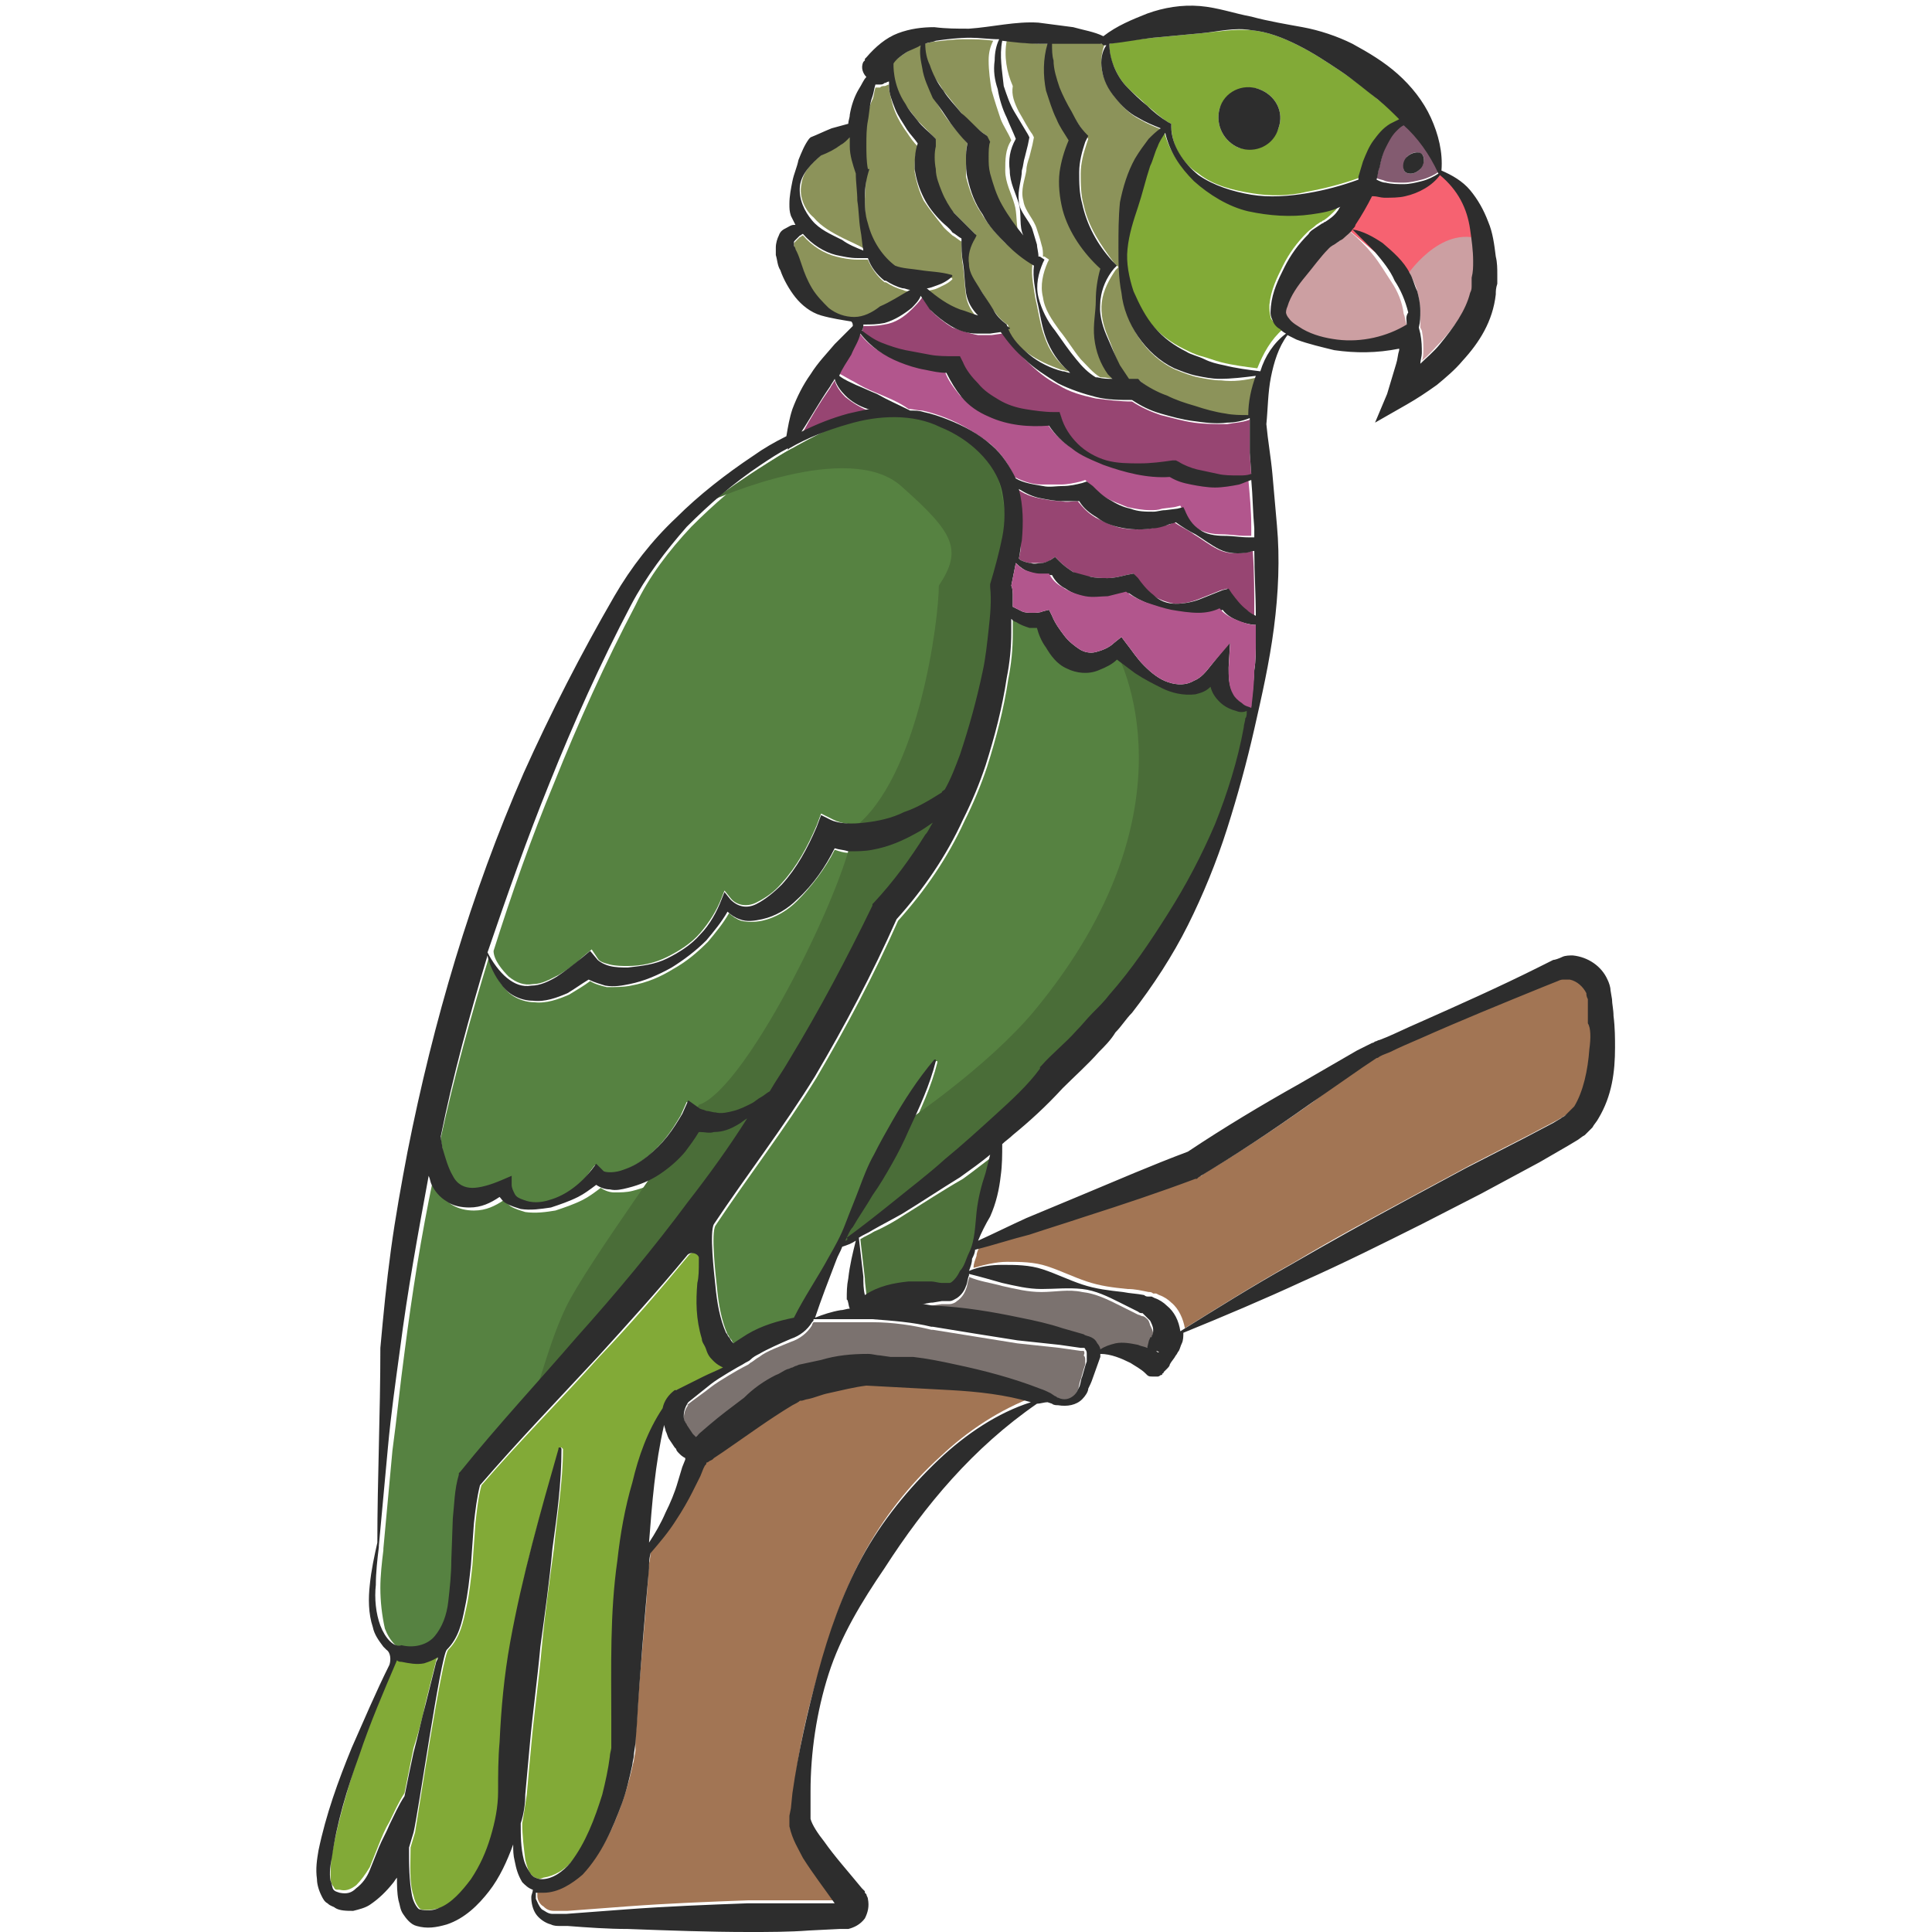 <?xml version="1.0" encoding="utf-8"?>
<!-- Generator: Adobe Illustrator 23.0.0, SVG Export Plug-In . SVG Version: 6.00 Build 0)  -->
<svg version="1.1" id="Layer_1" xmlns="http://www.w3.org/2000/svg" xmlns:xlink="http://www.w3.org/1999/xlink" x="0px" y="0px"
	 viewBox="0 0 128 128" style="enable-background:new 0 0 128 128;" xml:space="preserve">
<style type="text/css">
	.st0{fill:#D3B48C;}
	.st1{fill:#4E723B;}
	.st2{fill:#B2568D;}
	.st3{fill:#82AA37;}
	.st4{fill:#96788A;}
	.st5{fill:#568241;}
	.st6{fill:#8C935A;}
	.st7{fill:#974572;}
	.st8{fill:#CC9FA2;}
	.st9{fill:#835B70;}
	.st10{fill:#A27554;}
	.st11{fill:#7B726F;}
	.st12{fill:#4A6D38;}
	.st13{fill:#2D2D2D;}
	.st14{fill:#F66271;}
</style>
<g>
	<path class="st0" d="M55.8,126.5L55.8,126.5C55.8,126.5,55.8,126.5,55.8,126.5C55.8,126.5,55.8,126.5,55.8,126.5z"/>
	<path class="st1" d="M59.9,80.5c-0.6,0.4-1.3,0.8-2,1.1c-0.3,0.2-0.6,0.3-0.9,0.5c0.1,0.9,0.2,1.7,0.3,2.6c0,0.4,0.1,0.8,0.1,1.2
		l0,0c0.9-0.5,1.9-0.8,2.9-0.9c0.5,0,1,0,1.5,0c0.2,0,0.5,0,0.7,0.1l0.2,0c0,0,0,0,0.1,0c0.1,0,0.1,0,0.2,0c0.1,0,0.2-0.1,0.3-0.2
		c0.1-0.2,0.3-0.4,0.4-0.6c0.2-0.4,0.4-0.8,0.6-1.2c0.3-0.9,0.4-1.8,0.5-2.7c0.1-0.9,0.4-1.8,0.6-2.6c0.1-0.4,0.3-0.8,0.4-1.2
		c-0.7,0.5-1.3,1-2,1.5C62.4,78.9,61.2,79.7,59.9,80.5z"/>
	<path class="st2" d="M58,26c0.7,0.3,1.5,0.6,2.2,1.1c0.3,0,0.6,0.1,0.9,0.1c0.5,0.1,1.1,0.3,1.6,0.5c1,0.4,2,1,2.9,1.7
		c0.7,0.6,1.2,1.3,1.6,2.2c0.6,0.3,1.2,0.5,1.8,0.5c0.4,0,0.9,0,1.3,0c0.4,0,0.9-0.1,1.3-0.2l0.3-0.1l0.3,0.3
		c0.3,0.3,0.7,0.7,1.1,0.9c0.4,0.2,0.9,0.4,1.4,0.6c0.5,0.1,1,0.2,1.5,0.2c0.3,0,0.5,0,0.8-0.1l0.8-0.1l0.4-0.1l0.1,0.2
		c0.2,0.5,0.5,1,1,1.3c0.5,0.3,1.1,0.4,1.6,0.4c0.6,0,1.1,0.1,1.6,0.1c0.1,0,0.3,0,0.4,0c0-0.2,0-0.4,0-0.6c0-1.1-0.1-2.1-0.2-3.2
		c-0.2,0.1-0.5,0.2-0.7,0.3c-0.5,0.1-1.1,0.2-1.6,0.2c-0.5,0-1.1,0-1.6-0.2c-0.5-0.1-0.9-0.3-1.4-0.5c-1.5,0.1-3.1-0.3-4.4-0.8
		c-0.7-0.3-1.4-0.6-2.1-1.1c-0.6-0.4-1.1-0.9-1.5-1.5c-1.3,0.2-2.7,0-4-0.6c-0.7-0.3-1.3-0.8-1.8-1.3c-0.4-0.5-0.8-1-1-1.6
		c-0.5,0-0.9-0.1-1.4-0.2c-0.6-0.1-1.1-0.3-1.7-0.5c-1-0.4-2-1-2.6-1.9c-0.2,0.5-0.4,1-0.6,1.4c-0.2,0.5-0.5,0.9-0.8,1.3
		c0.4,0.2,0.7,0.4,1.1,0.6C57.1,25.6,57.5,25.8,58,26z"/>
	<path class="st3" d="M36,124.4c0.7-0.1,1.4-0.5,1.9-1.1c1-1.2,1.6-2.8,2.1-4.5c0.2-0.8,0.4-1.6,0.5-2.5c0-0.2,0.1-0.5,0.1-0.6
		l0-0.6l0-1.3c0-3.5-0.1-7,0.4-10.5c0.2-1.7,0.6-3.5,1-5.2c0.5-1.7,1.1-3.4,2-4.8c0.1-0.5,0.4-0.9,0.8-1.2l0.1,0
		c0.6-0.3,1.2-0.6,1.8-0.9c0.4-0.2,0.9-0.4,1.3-0.6c-0.2-0.1-0.5-0.2-0.6-0.4c-0.2-0.2-0.2-0.3-0.4-0.5c-0.1-0.2-0.2-0.3-0.2-0.5
		c-0.1-0.2-0.1-0.3-0.2-0.5c-0.4-1.3-0.4-2.5-0.3-3.6c0-0.4,0.1-1,0.1-1.6c0-0.5-0.5-0.7-0.8-0.3c-1.9,2.3-3.8,4.5-5.9,6.7
		c-2.6,2.9-5.3,5.6-7.8,8.5c-0.2,0.7-0.3,1.6-0.4,2.5l-0.2,2.8c-0.1,0.9-0.2,1.9-0.4,2.8c-0.2,0.9-0.4,2-1.2,2.8
		c-0.4,0.4-2,10.9-2.2,12.1c-0.1,0.3-0.2,0.7-0.3,1c0,0,0,0.1,0,0.1c0,1.1-0.1,2.2,0.2,3.1c0.1,0.5,0.4,0.9,0.5,0.9
		c0.4,0.1,0.9,0,1.3-0.1c0.8-0.3,1.6-1.1,2.1-1.9c0.6-0.8,1-1.8,1.3-2.8c0.3-1,0.5-2,0.5-3c0-1.1,0-2.2,0.1-3.3
		c0.1-2.2,0.3-4.4,0.7-6.6c0.7-4.4,1.9-8.6,3.2-12.8l0,0c0-0.1,0.1-0.1,0.1-0.1c0,0,0.1,0.1,0.1,0.1c0,2.2-0.4,4.4-0.6,6.6
		c-0.3,2.2-0.6,4.3-0.8,6.5c-0.2,2.2-0.5,4.3-0.7,6.5c-0.1,1.1-0.2,2.1-0.3,3.3c-0.1,0.7-0.2,1.3-0.3,1.9c0,0.8,0.1,1.6,0.2,2.4
		c0.1,0.4,0.2,0.8,0.4,1c0.1,0.1,0.2,0.2,0.3,0.2C35.6,124.5,35.8,124.5,36,124.4z"/>
	<path class="st4" d="M83,45.8c0,0.3-0.1,0.6-0.1,0.9C82.9,46.4,82.9,46.1,83,45.8z"/>
	<path class="st5" d="M82.8,46.9c0,0.1,0,0.2,0,0.3c0,0,0,0,0,0c0,0,0,0,0,0.1c0,0.1,0,0.3-0.1,0.4c0,0.2-0.1,0.4-0.1,0.6
		c-0.4,2.2-1.1,4.4-1.9,6.4c-0.9,2.1-1.9,4-3.1,5.9c-1.2,1.9-2.4,3.7-3.9,5.4c-0.3,0.4-0.7,0.8-1.1,1.2c-0.4,0.4-0.7,0.8-1.1,1.2
		c-0.7,0.8-1.6,1.5-2.3,2.3l-0.1,0.1l0,0.1c-0.8,1.1-1.9,2.1-3,3.1c-1.1,1-2.2,2-3.3,2.9c-1.1,1-2.3,1.9-3.4,2.8
		c-1,0.8-2,1.6-3.1,2.4c-0.1,0.1-0.2,0.1-0.2,0.2c0,0,0-0.1,0-0.1h0c0.1-0.3,0.3-0.6,0.5-0.8c0.4-0.7,0.9-1.4,1.3-2.1
		c0.5-0.7,0.9-1.4,1.3-2.1c0.4-0.7,0.8-1.5,1.1-2.2c0.7-1.5,1.4-3,1.8-4.6c0,0,0-0.1,0-0.1c0,0-0.1,0-0.1,0c-1.1,1.3-2,2.7-2.8,4.1
		c-0.4,0.7-0.8,1.4-1.2,2.2c-0.4,0.7-0.7,1.5-1,2.3c-0.3,0.8-0.6,1.5-0.9,2.3c-0.3,0.8-0.7,1.5-1.1,2.2c-0.7,1.3-1.6,2.6-2.3,4
		c-1,0.2-2.1,0.5-3.1,1.1c-0.3,0.2-0.8,0.5-0.9,0.6l-0.1-0.1c-0.1-0.1-0.1-0.2-0.2-0.3c-0.1-0.1-0.1-0.2-0.2-0.3
		c-0.4-0.9-0.6-2-0.7-3.1c-0.1-0.9-0.4-3.6-0.1-4.1c2.2-3.3,4.6-6.4,6.7-9.8c2-3.4,3.8-6.8,5.4-10.4c1.8-2,3.3-4.2,4.4-6.6
		c0.6-1.2,1.1-2.4,1.5-3.6c0.6-1.9,1.1-3.8,1.4-5.8c0.2-1,0.3-2,0.3-3c0-0.3,0-0.6,0-0.9c0-0.2,0-0.4,0-0.6c0.2,0.1,0.4,0.2,0.6,0.3
		c0.2,0.1,0.5,0.1,0.7,0.1c0.2,0,0.5-0.1,0.7-0.1l0.4-0.1l0.2,0.4c0.2,0.5,0.5,0.9,0.8,1.3c0.3,0.4,0.6,0.7,1,0.9
		c0.3,0.2,0.7,0.2,1.1,0.2c0.4-0.1,0.9-0.3,1.2-0.6l0.5-0.4l0.3,0.4c0.4,0.5,0.7,1,1.2,1.5c0.5,0.5,1,0.9,1.6,1.1
		c0.6,0.2,1.3,0.2,1.7-0.1c0.5-0.3,0.8-0.7,1.2-1.1l1.1-1.4l-0.1,1.7c0,0.6,0,1.2,0.3,1.7c0.1,0.2,0.3,0.4,0.6,0.6
		C82.4,46.7,82.6,46.8,82.8,46.9z"/>
	<path class="st4" d="M82.8,46.9C82.8,46.9,82.8,46.9,82.8,46.9c0-0.1,0-0.2,0-0.2C82.9,46.7,82.9,46.8,82.8,46.9z"/>
	<path class="st4" d="M83.1,44.4c0,0.4-0.1,0.9-0.1,1.3C83,45.3,83.1,44.9,83.1,44.4z"/>
	<path class="st0" d="M57.5,86C57.5,86.1,57.5,86,57.5,86C57.5,86,57.5,85.9,57.5,86C57.5,85.9,57.5,85.9,57.5,86
		C57.5,85.9,57.5,85.9,57.5,86z"/>
	<path class="st0" d="M58,4.3C58,4.3,58,4.3,58,4.3C58,4.3,58,4.3,58,4.3z"/>
	<path class="st6" d="M60.3,19.3c-0.2,0-0.3,0-0.5-0.1c-0.4-0.1-0.8-0.3-1.1-0.5l-0.1,0l0,0c-0.5-0.4-0.9-1-1.1-1.5
		c-0.2,0-0.4,0-0.7,0c-0.5,0-1-0.1-1.4-0.2c-0.8-0.2-1.6-0.7-2.2-1.4c-0.1,0-0.1,0.1-0.2,0.1c-0.1,0.1-0.2,0.2-0.3,0.3
		c-0.1,0.1-0.1,0.1-0.1,0.2c0,0.1,0,0.1,0,0.2c0,0,0,0.1,0.1,0.2l0.1,0.2c0.1,0.3,0.2,0.6,0.3,0.8c0.2,0.5,0.4,1.1,0.7,1.6
		c0.3,0.5,0.6,0.9,1.1,1.3c0.4,0.4,1,0.6,1.7,0.6c0.6,0,1.2-0.3,1.7-0.6C59,20.1,59.6,19.7,60.3,19.3z"/>
	<path class="st6" d="M55.9,15.8c0.4,0.2,0.9,0.4,1.4,0.7c-0.1-0.5-0.2-0.9-0.2-1.4c-0.1-0.6-0.1-1.3-0.2-1.9c0-0.6-0.1-1.2-0.1-1.8
		c-0.2-0.6-0.4-1.2-0.4-1.8c0-0.2,0-0.4,0-0.6c-0.2,0.2-0.4,0.3-0.6,0.5c-0.4,0.3-0.8,0.5-1.3,0.7c-0.6,0.5-1.3,1.1-1.4,2
		c-0.2,0.9,0.3,1.8,0.8,2.2C54.4,15,55.1,15.4,55.9,15.8z"/>
	<path class="st6" d="M57.3,13.2c0,0.6,0,1.2,0.2,1.8c0.3,1.1,1,2.2,1.8,2.8c0.5,0.2,1.1,0.2,1.7,0.3c0.6,0.1,1.3,0.1,2,0.3l0,0
		c0,0,0.1,0,0.1,0.1c0,0,0,0,0,0c-0.3,0.3-0.6,0.4-1,0.6c-0.2,0.1-0.4,0.1-0.7,0.2c0.7,0.6,1.4,1,2.2,1.4c0.4,0.2,0.8,0.3,1.2,0.4
		c-0.4-0.4-0.7-0.9-0.8-1.5c-0.1-0.7-0.1-1.3-0.2-2c-0.1-0.5-0.1-1.1-0.1-1.6c-0.2-0.1-0.4-0.3-0.6-0.4c-0.2-0.2-0.5-0.4-0.7-0.7
		c-0.4-0.5-0.8-1-1.2-1.6c-0.3-0.6-0.5-1.3-0.6-1.9c0-0.6,0-1.1,0.2-1.7c-0.3-0.3-0.5-0.6-0.7-0.9c-0.3-0.4-0.6-0.9-0.8-1.4
		c-0.2-0.5-0.3-1-0.4-1.5c0-0.1,0-0.2,0-0.3c-0.1,0-0.2,0.1-0.3,0.1c-0.1,0-0.2,0-0.3,0.1l-0.1,0c0,0,0,0-0.1,0c0,0-0.1,0-0.1,0
		c-0.1,0.3-0.1,0.6-0.2,0.8C57.6,7,57.5,7.5,57.4,8c-0.1,0.5-0.1,1.1-0.1,1.6c0,0.5,0.1,1.1,0.1,1.6l0,0.1l0,0
		C57.4,12,57.3,12.6,57.3,13.2z"/>
	<path class="st7" d="M67.5,37c0,0,0.1,0.1,0.1,0.1c0.2,0.1,0.5,0.2,0.7,0.2c0.2,0,0.5,0,0.7,0c0.2,0,0.5-0.1,0.6-0.2l0.3-0.2
		l0.3,0.3c0.3,0.3,0.6,0.5,0.9,0.7c0.3,0.2,0.7,0.3,1.1,0.3c0.4,0.1,0.8,0.1,1.2,0.1c0.4,0,0.8-0.1,1.2-0.2l0.5-0.1l0.2,0.3
		c0.2,0.4,0.6,0.8,1,1.1c0.4,0.3,1,0.5,1.5,0.6c0.6,0,1.1-0.1,1.6-0.3c0.5-0.2,1-0.4,1.5-0.6l0.4-0.1l0.2,0.3c0.3,0.4,0.6,0.8,1,1.1
		c0.2,0.1,0.4,0.3,0.6,0.4c0-1.4,0-2.9-0.1-4.3c-0.1,0-0.2,0.1-0.4,0.1c-0.7,0.1-1.3,0.1-1.9-0.2c-0.6-0.3-1.1-0.7-1.6-1
		c-0.4-0.3-0.9-0.5-1.3-0.8c-0.2,0.1-0.4,0.2-0.6,0.2c-0.3,0.1-0.6,0.1-0.9,0.2c-0.6,0.1-1.3,0.1-1.9,0c-0.6-0.1-1.2-0.4-1.8-0.7
		c-0.5-0.3-0.8-0.6-1.2-1.1c-0.4,0-0.7,0.1-1.1,0c-0.5,0-1-0.1-1.5-0.2c-0.5-0.1-1-0.3-1.4-0.6c0,0,0,0-0.1-0.1c0,0,0,0,0,0.1
		c0.3,1.1,0.3,2.3,0.2,3.4C67.7,36.2,67.6,36.6,67.5,37z"/>
	<path class="st7" d="M82.8,27.8c-0.5,0.2-1,0.2-1.5,0.3c-0.7,0-1.5,0-2.2-0.1c-0.7-0.1-1.4-0.3-2.2-0.5c-0.6-0.2-1.3-0.5-1.9-0.9
		c-0.8,0-1.6-0.1-2.4-0.2c-0.9-0.2-1.7-0.4-2.5-0.9c-0.8-0.4-1.5-1-2.1-1.6c-0.6-0.6-1.1-1.2-1.6-1.8l-0.7,0.1c-0.3,0-0.6,0-0.9,0
		c-0.6-0.1-1.1-0.3-1.7-0.5c-0.5-0.3-1-0.7-1.4-1.1c-0.2-0.3-0.4-0.6-0.6-0.9c-0.2,0.3-0.4,0.5-0.7,0.8c-0.5,0.5-1.1,0.9-1.8,1
		c-0.5,0.1-0.9,0.1-1.4,0.1c0,0.2-0.1,0.3-0.1,0.4c0.4,0.3,0.8,0.6,1.3,0.8c0.5,0.2,1,0.4,1.6,0.5c0.5,0.1,1.1,0.2,1.6,0.3
		c0.5,0.1,1.1,0.1,1.6,0.1l0.4,0l0.2,0.4c0.2,0.5,0.6,1,1,1.4c0.4,0.4,0.9,0.8,1.4,1.1c0.5,0.3,1.1,0.5,1.7,0.6
		c0.6,0.1,1.3,0.2,1.9,0.2l0.4,0l0.1,0.3c0.2,0.7,0.6,1.3,1.1,1.8c0.5,0.5,1.2,0.9,1.9,1.1c0.7,0.2,1.5,0.3,2.2,0.2
		c0.7,0,1.5-0.1,2.2-0.2l0.2,0l0.2,0.1c0.3,0.2,0.8,0.4,1.2,0.5c0.4,0.1,0.9,0.2,1.4,0.3c0.5,0.1,1,0.1,1.4,0.1c0.3,0,0.6,0,0.8-0.1
		L82.8,30c0-0.3,0-0.6,0-0.9c0-0.3,0-0.6,0-0.9C82.8,28.1,82.8,28,82.8,27.8z"/>
	<path class="st6" d="M70.1,5.8c0.2,0.6,0.5,1.1,0.8,1.6c0.3,0.5,0.7,1,1,1.5l0.2,0.3L72,9.5c-0.2,0.6-0.4,1.3-0.4,2
		c0,0.7,0,1.4,0.2,2.1c0.3,1.4,1.1,2.6,2,3.8l0.3,0.3l-0.2,0.2c-0.4,0.6-0.8,1.3-0.9,2.1c-0.1,0.8,0.1,1.6,0.4,2.3
		c0.3,0.7,0.5,1.4,0.8,2c0.2,0.3,0.4,0.6,0.6,0.9c0.1,0,0.2,0,0.4,0l0.3,0l0.2,0.2c0.4,0.3,1.1,0.7,1.7,0.9c0.6,0.3,1.3,0.5,1.9,0.7
		c0.7,0.2,1.3,0.4,2,0.5c0.5,0.1,1,0.1,1.5,0.1c0.1-0.9,0.2-1.8,0.5-2.6c-0.8,0.2-1.6,0.3-2.4,0.2c-0.5,0-1-0.1-1.5-0.2
		c-0.5-0.1-1-0.3-1.5-0.5c-2-0.9-3.3-3-3.5-5c-0.1-1-0.2-2-0.2-3c0-1-0.1-2,0.1-3c0.2-1,0.5-2,1-2.9c0.2-0.5,0.5-0.9,0.9-1.3
		c0.2-0.3,0.5-0.5,0.8-0.7c-0.5-0.2-1-0.4-1.5-0.7c-0.6-0.3-1.1-0.8-1.5-1.3C73.5,6,73.1,5.3,73,4.6c-0.1-0.6,0-1.2,0.2-1.7
		c-0.1,0-0.1,0-0.2,0c-0.1,0-0.1,0-0.1-0.1c-1.1,0-2.2,0.1-3.3,0c-0.1,0.4-0.1,0.8,0,1.1C69.8,4.6,69.9,5.2,70.1,5.8z"/>
	<path class="st6" d="M67.5,7.4c0.3,0.5,0.6,1.1,0.9,1.5l0.1,0.2l-0.1,0.5l-0.2,0.8C68.1,10.7,68,11,68,11.3c-0.1,0.6-0.4,1.3-0.2,2
		c0.1,0.7,0.7,1.2,0.9,1.9c0.1,0.3,0.2,0.6,0.3,1c0.1,0.3,0.1,0.5,0.1,0.8c0,0,0,0,0.1,0l0.3,0.2l-0.1,0.2c-0.3,0.7-0.5,1.5-0.3,2.3
		c0.1,0.8,0.6,1.5,1.1,2.2c0.5,0.6,0.9,1.3,1.4,1.9c0.4,0.4,0.8,0.9,1.3,1.2c0,0,0,0,0.1,0c0.3,0,0.6,0.1,1,0.1
		c-0.1-0.1-0.2-0.2-0.3-0.3c-0.5-0.7-0.9-1.5-0.9-2.4c-0.1-0.9,0.1-1.7,0.1-2.5c0.1-0.7,0.1-1.4,0.3-2.1c-1.1-1-2-2.4-2.5-3.9
		c-0.2-0.8-0.3-1.7-0.2-2.5c0.1-0.7,0.3-1.4,0.6-2.1c-0.3-0.5-0.6-0.9-0.8-1.4c-0.3-0.6-0.5-1.2-0.7-1.9c-0.3-1-0.3-2.1,0.1-3.1
		c-0.2,0-0.4,0-0.5,0c-0.8,0-1.6-0.1-2.5-0.2c-0.2,1,0,2.1,0.4,3C67,6.3,67.2,6.8,67.5,7.4z"/>
	<path class="st3" d="M84.2,21.1c-0.1-0.4-0.1-0.6-0.1-0.9c0.1-1,0.5-1.8,0.9-2.6c0.4-0.8,0.9-1.5,1.6-2.2c0.2-0.2,0.4-0.3,0.6-0.5
		l0.3-0.2c0.1,0,0.1-0.1,0.2-0.1c0.3-0.2,0.5-0.4,0.8-0.7c0.1-0.1,0.1-0.2,0.2-0.3c-0.6,0.2-1.3,0.4-1.9,0.4
		c-1.4,0.2-2.8,0.2-4.2-0.2c-1.4-0.3-2.6-1.1-3.6-2c-0.9-0.9-1.6-1.9-1.9-3.2c-0.2,0.3-0.4,0.6-0.5,0.9c-0.2,0.4-0.4,0.9-0.5,1.3
		c-0.3,0.9-0.6,1.8-0.9,2.7c-0.3,0.9-0.6,1.8-0.7,2.8c-0.1,1,0.1,1.9,0.4,2.8c0.3,0.9,0.8,1.7,1.4,2.4c0.6,0.7,1.3,1.2,2.1,1.6
		c0.4,0.2,0.8,0.4,1.2,0.5c0.4,0.1,0.9,0.3,1.3,0.4c0.8,0.2,1.6,0.3,2.4,0.4c0.4-1,0.9-1.9,1.7-2.6c-0.1-0.1-0.2-0.2-0.4-0.3
		C84.6,21.6,84.4,21.4,84.2,21.1z"/>
	<path class="st3" d="M74.7,5.8C75.1,6.2,75.6,6.6,76,7c0.5,0.4,0.9,0.8,1.4,1.1l0.2,0.1l0,0.1c0,1.3,0.7,2.5,1.8,3.2
		c1,0.8,2.3,1.1,3.5,1.3c1.2,0.2,2.5,0.2,3.7-0.1c1.1-0.2,2.3-0.5,3.4-0.9l0.1-0.1c0.1-0.3,0.2-0.7,0.3-1c0.2-0.5,0.4-1,0.7-1.4
		c0.3-0.4,0.6-0.9,1.1-1.1c0.2-0.1,0.4-0.2,0.6-0.3c-0.5-0.5-0.9-0.9-1.5-1.3c-0.8-0.7-1.6-1.3-2.5-1.9C87.9,4.1,87,3.5,86,3
		c-1-0.5-2-0.9-3.1-1c-1.1-0.1-2.2,0.1-3.3,0.2c-1.1,0.1-2.1,0.2-3.2,0.3c-0.9,0.1-1.9,0.2-2.9,0.4c0,0.6,0.1,1.1,0.3,1.5
		C74,4.9,74.3,5.4,74.7,5.8z M80.8,7.2c0.4-1.1,1.5-1.6,2.6-1.3c1.1,0.4,1.7,1.5,1.3,2.6c-0.4,1.1-1.5,1.6-2.6,1.3
		C81.1,9.4,80.5,8.3,80.8,7.2z"/>
	<path class="st8" d="M93.1,13c-0.5,0.1-1,0.1-1.4,0.1c-0.2,0-0.5,0-0.7-0.1l-0.1,0c-0.3,0.6-0.6,1.3-1.1,1.9
		c-0.1,0.1-0.2,0.2-0.2,0.3c0.7,0.2,1.4,0.5,2,0.9c0.7,0.5,1.3,1.2,1.8,2c0.2,0.4,0.4,0.8,0.5,1.2c0.1,0.4,0.2,0.9,0.2,1.3
		c0,0.4,0,0.7,0,1.1l0.1,0.2c0.1,0.5,0.1,0.9,0.1,1.3c0,0.2,0,0.5-0.1,0.7c0.5-0.4,0.9-0.9,1.3-1.3c0.9-1,1.7-2.1,2-3.3
		c0-0.1,0.1-0.3,0.1-0.5l0-0.5c0-0.4,0.1-0.7,0.1-1c0-0.7,0-1.4-0.2-2.1c-0.2-1.3-0.9-2.6-2-3.5C94.9,12.4,94,12.8,93.1,13z"/>
	<path class="st8" d="M92.2,18.7c-0.4-0.6-0.8-1.3-1.3-1.9c-0.4-0.5-0.9-1-1.5-1.5c-0.2,0.2-0.4,0.4-0.6,0.6
		c-0.1,0.1-0.2,0.2-0.3,0.2l-0.3,0.2c-0.1,0.1-0.2,0.2-0.4,0.3c-0.5,0.5-1,1.1-1.5,1.8c-0.5,0.6-0.9,1.3-1.1,2
		c-0.1,0.2-0.1,0.3-0.1,0.4c0,0.1,0.1,0.2,0.2,0.4c0.2,0.3,0.6,0.5,0.9,0.7c0.7,0.4,1.5,0.6,2.3,0.7c1.6,0.2,3.3-0.2,4.6-1l0.1-0.1
		c-0.1-0.2-0.1-0.5-0.2-0.7C92.9,20,92.6,19.3,92.2,18.7z"/>
	<path class="st6" d="M60.8,8c0.3,0.3,0.7,0.7,1,1L62,9.2l-0.1,0.4c-0.1,0.4-0.1,1,0,1.5c0.1,0.5,0.2,1,0.4,1.5
		c0.2,0.5,0.5,1,0.8,1.4c0.2,0.2,0.4,0.4,0.6,0.6l0.6,0.6l0.3,0.3l-0.1,0.2c-0.3,0.5-0.5,1.1-0.4,1.7c0,0.6,0.4,1.2,0.7,1.6
		c0.4,0.5,0.6,1,0.9,1.4c0.3,0.4,0.5,0.7,0.9,1l0,0l0,0c0.1,0.1,0.2,0.1,0.2,0.2l0,0c0,0,0,0.1,0,0.1c0,0,0,0,0,0c0,0-0.1,0-0.1,0
		c0.3,0.7,0.8,1.3,1.4,1.7c0.7,0.5,1.4,0.8,2.2,1.1c0.2,0,0.3,0.1,0.5,0.1c0,0-0.1-0.1-0.1-0.1c-0.7-0.6-1.2-1.3-1.5-2.2
		c-0.3-0.8-0.4-1.7-0.6-2.5c-0.1-0.7-0.3-1.5-0.2-2.3c-0.6-0.4-1.2-0.9-1.8-1.4c-0.6-0.6-1.2-1.3-1.6-2c-0.5-0.7-0.8-1.6-1-2.4
		C64,11.4,64,10.9,64,10.5c0-0.4,0-0.7,0.1-1C63.7,9,63.3,8.6,63,8.2c-0.4-0.5-0.8-1.1-1.1-1.7c-0.3-0.6-0.6-1.3-0.7-2
		C61,4,61,3.5,61,3c-0.4,0.1-0.7,0.3-1,0.5c-0.3,0.2-0.6,0.4-0.9,0.7c0,0-0.1,1.4,0.8,2.7C60.2,7.2,60.5,7.6,60.8,8z"/>
	<path class="st9" d="M91.8,9.7c-0.2,0.4-0.3,0.9-0.4,1.3c-0.1,0.3-0.1,0.5-0.2,0.8c0.2,0.1,0.4,0.1,0.6,0.2
		c0.4,0.1,0.8,0.1,1.2,0.1c0.4,0,0.8-0.1,1.2-0.2c0.4-0.1,0.8-0.3,1.1-0.5c-0.6-1.3-1.4-2.3-2.3-3.3c-0.2,0.1-0.4,0.3-0.5,0.4
		C92.1,8.9,91.9,9.3,91.8,9.7z M93.2,10.4c0.3-0.3,0.7-0.4,1-0.2c0.2,0.2,0.2,0.6-0.1,1c-0.3,0.3-0.7,0.4-1,0.2
		C92.9,11.2,93,10.7,93.2,10.4z"/>
	<path class="st10" d="M105.4,65.8c0-0.1,0-0.2-0.1-0.4c-0.1-0.5-0.6-0.8-1.1-0.9c-0.1,0-0.3,0-0.4,0c-0.1,0-0.2,0.1-0.4,0.1l-1,0.4
		c-2.7,1-5.4,2.2-8.1,3.4c-0.7,0.3-1.3,0.6-2,0.9l-0.5,0.2l-0.2,0.1c-0.1,0-0.1,0.1-0.2,0.1l-0.9,0.6L87,73
		c-2.4,1.7-4.8,3.3-7.3,4.8l-0.1,0.1l-0.1,0c-2.4,0.9-4.9,1.7-7.3,2.5c-1.2,0.4-2.5,0.8-3.7,1.2c-1.2,0.4-2.4,0.7-3.6,1
		c-0.1,0.2-0.2,0.4-0.2,0.6c-0.1,0.3-0.2,0.5-0.2,0.8c0.7-0.2,1.5-0.4,2.2-0.4c0.9,0,1.8,0,2.7,0.3c0.9,0.3,1.7,0.7,2.6,1
		c0.9,0.3,1.7,0.4,2.7,0.5c0.5,0,0.9,0.1,1.4,0.2c0.1,0,0.2,0,0.3,0.1c0.1,0,0.1,0,0.2,0l0.2,0.1c0.3,0.1,0.6,0.3,0.8,0.5
		c0.5,0.4,0.8,1.1,0.9,1.7c0,0,0,0,0,0c2.4-1.5,4.8-3,7.3-4.4c2.5-1.5,5.1-2.9,7.7-4.3l3.9-2.1l3.9-2l1.9-1l0.5-0.3
		c0.2-0.1,0.2-0.1,0.3-0.2c0.1-0.1,0.2-0.2,0.3-0.3c0.1-0.1,0.2-0.2,0.3-0.3c0.6-1,0.9-2.4,1-3.8c0.1-0.7,0.1-1.4,0.1-2.1
		c0-0.4,0-0.7,0-1.1L105.4,65.8z"/>
	<path class="st0" d="M76.6,89.5c0.1,0,0.1,0,0.2,0.1l0,0l0,0c0,0,0.1,0-0.1-0.1C76.7,89.5,76.6,89.5,76.6,89.5z"/>
	<path class="st0" d="M46.6,96.8C46.6,96.8,46.6,96.8,46.6,96.8C46.6,96.8,46.6,96.8,46.6,96.8C46.6,96.8,46.6,96.8,46.6,96.8
		C46.6,96.8,46.6,96.8,46.6,96.8z"/>
	<path class="st3" d="M28.2,112.8l0.4-1.6l0.2-0.8l0.1-0.4l0.1-0.2l0-0.1c-0.3,0.2-0.6,0.3-0.9,0.3c-0.5,0.1-1,0.1-1.5-0.1
		c-0.2,0-0.2,0-0.3-0.1c-0.9,2.1-1.8,4.1-2.5,6.3c-0.7,2.2-1.4,4.5-1.8,6.7c-0.1,0.6-0.1,1.1-0.1,1.6c0,0.3,0.1,0.5,0.2,0.6
		c0.1,0.2,0.1,0.2,0.4,0.2c0.4,0.1,0.7,0,1.1-0.3c0.3-0.3,0.6-0.7,0.9-1.2c0.2-0.5,0.4-1,0.6-1.5c0.2-0.5,0.4-1,0.7-1.5
		c0.3-0.6,0.6-1.3,1-1.9c0.2-1,0.4-2,0.6-3C27.7,114.9,28,113.8,28.2,112.8z"/>
	<path class="st11" d="M75.9,87.3L75.9,87.3c-0.1-0.1-0.2-0.1-0.2-0.1c-0.1,0-0.2-0.1-0.3-0.1c-0.4-0.2-0.8-0.4-1.2-0.6
		c-0.8-0.4-1.6-0.8-2.5-0.9c-0.9-0.2-1.8,0-2.7,0c-0.9,0-1.7-0.2-2.6-0.4c-0.7-0.2-1.5-0.3-2.2-0.6c0,0,0,0,0,0.1
		c-0.1,0.2-0.1,0.5-0.2,0.7c-0.1,0.3-0.3,0.6-0.6,0.8c-0.1,0.1-0.3,0.2-0.5,0.2c-0.1,0-0.2,0-0.3,0l-0.2,0l-0.7,0.1
		c-0.2,0-0.4,0-0.7,0.1c0.3,0,0.6,0.1,0.9,0.1l-0.1,0c1.9,0.2,3.8,0.4,5.7,0.8c0.9,0.2,1.9,0.4,2.8,0.7l1.4,0.4
		c0.1,0,0.3,0.1,0.5,0.2c0.2,0.1,0.3,0.2,0.4,0.4c0.1,0.1,0.1,0.2,0.2,0.4c0.3-0.2,0.6-0.3,1-0.4c0.5-0.1,1,0,1.5,0.1
		c0.2,0,0.4,0.1,0.6,0.2l0.2-0.4c0-0.1,0.1-0.2,0.1-0.3c0,0,0-0.1,0.1-0.1c0-0.1,0-0.2,0.1-0.3c0-0.2-0.1-0.4-0.2-0.6
		C76.1,87.4,76,87.4,75.9,87.3z"/>
	<path class="st11" d="M71.8,89.5c0,0-0.1,0-0.2,0l-1.4-0.2c-0.9-0.1-1.9-0.2-2.8-0.3c-1.9-0.3-3.7-0.6-5.6-0.9l-0.1,0l0,0
		c-1.2-0.3-2.6-0.5-3.9-0.5c-0.7,0-1.3,0-2,0l-1.9,0c0,0-0.1,0.1-0.1,0.2c-0.3,0.5-0.8,0.9-1.4,1.1c-0.7,0.3-1.6,0.6-2.1,1
		c-0.2,0.1-0.4,0.3-0.6,0.4c-0.1,0.1-0.1,0.1-0.5,0.3c-0.2,0.1-1.6,0.9-2.1,1.3c-0.5,0.4-1.1,0.8-1.6,1.2l0.1,0
		c-0.2,0.2-0.3,0.6-0.3,0.9c0,0.1,0.1,0.3,0.1,0.4c0,0.1,0.1,0.1,0.1,0.2l0.2,0.3l0.2,0.3l0.1,0.1c0,0.1,0,0,0,0c0,0,0,0,0,0
		c0,0,0,0,0,0c0,0,0,0,0,0l0.1-0.1l0.1-0.1l0.8-0.6c0.8-0.6,1.5-1.2,2.3-1.8c0.7-0.5,1.4-1,2.1-1.5c0.2-0.1,0.4-0.3,0.8-0.4
		c0.1,0,0.2-0.1,0.3-0.1l0.2-0.1c0.1,0,0.2,0,0.3-0.1l1.4-0.3c1-0.2,2-0.4,3.1-0.4c0.3,0,0.6,0,0.8,0.1l0.7,0.1l1.4,0.2
		c0.9,0.1,1.9,0.3,2.8,0.5c1.9,0.4,3.8,0.9,5.6,1.6c0.2,0.1,0.4,0.2,0.7,0.3l0.3,0.1c0.1,0,0.1,0.1,0.2,0.1c0.4,0.1,0.8,0,1.1-0.2
		c0.1-0.1,0.2-0.3,0.3-0.5c0.1-0.2,0.1-0.5,0.2-0.7l0.2-0.7l0.1-0.3l0-0.2c0-0.1,0-0.1,0-0.1c0-0.1,0-0.2-0.1-0.3
		C71.9,89.6,71.8,89.5,71.8,89.5z"/>
	<path class="st10" d="M57.5,91.5c-0.8,0-1.7,0.2-2.5,0.5c-0.4,0.1-0.9,0.3-1.4,0.4c-0.1,0-0.2,0.1-0.4,0.1c-0.1,0-0.2,0-0.1,0
		c0,0,0,0,0,0c-0.1,0.1-0.3,0.2-0.5,0.3c-1.5,0.9-3.1,2-4.6,3.1l-0.6,0.4l-0.1,0.1L47,96.5c-0.1,0-0.1,0.1-0.2,0.1
		c0,0.1-0.1,0.1-0.1,0.2c0,0,0,0,0,0c0,0,0,0,0,0c0,0,0,0,0,0c0,0,0,0,0,0l-0.1,0.2l-0.2,0.5l-0.5,1c-0.3,0.7-0.7,1.3-1.1,1.9
		c-0.5,0.8-1,1.5-1.7,2.2c0,0.3,0,0.6-0.1,1c-0.2,3.4-0.6,6.8-0.8,10.3l-0.1,1.3l0,0.7c0,0.3-0.1,0.5-0.1,0.7
		c-0.2,0.9-0.4,1.7-0.7,2.6c-0.6,1.7-1.3,3.4-2.6,4.7c-0.6,0.7-1.5,1.2-2.6,1.3c-0.2,0-0.3,0-0.5,0c0,0.2,0,0.3,0,0.4
		c0,0.3,0.2,0.6,0.4,0.7c0.2,0.2,0.4,0.3,0.7,0.3c0.1,0,0.2,0,0.4,0l0.5,0c1.3-0.1,2.7-0.2,4-0.3c2.7-0.2,5.3-0.3,8-0.4
		c1.3,0,2.7,0,4,0l1.8,0c-0.7-0.9-1.5-1.9-2.1-3c-0.4-0.6-0.7-1.2-0.9-2.1c0-0.1,0-0.3,0-0.4l0-0.3l0.1-0.5l0.1-1
		c0.3-2.7,0.9-5.4,1.7-8c0.7-2.6,1.6-5.2,2.9-7.6c1.3-2.4,3-4.6,5.1-6.5c1.8-1.7,3.9-3.1,6.3-4c-1.7-0.5-3.5-0.7-5.3-0.8L57.5,91.5z
		"/>
	<path class="st0" d="M46.2,97c0.1,0,0.2,0,0.2,0C46.3,97,46.2,97,46.2,97z"/>
	<path class="st6" d="M62.5,6c0.4,0.5,0.8,1,1.2,1.5c0.4,0.5,0.9,0.9,1.4,1.3L65.4,9l-0.1,0.4c-0.1,0.3-0.1,0.7-0.1,1
		c0,0.4,0.1,0.7,0.1,1.1c0.2,0.7,0.4,1.4,0.8,2.1c0.4,0.7,0.9,1.4,1.4,2c-0.2-0.7-0.1-1.5-0.3-2.1c-0.2-0.7-0.6-1.4-0.6-2.2
		c0-0.7,0-1.4,0.4-2c-0.2-0.5-0.5-0.9-0.7-1.4c-0.2-0.6-0.4-1.2-0.6-1.9c-0.1-0.6-0.2-1.3-0.2-2c0-0.5,0.1-0.9,0.3-1.3
		c-0.6-0.1-1.3-0.1-1.9-0.1c-0.8,0-1.5,0.1-2.3,0.2c-0.2,0.1-0.5,0.1-0.7,0.2c0,0.5,0.1,1,0.3,1.4C61.8,4.9,62.2,5.5,62.5,6z"/>
	<path class="st5" d="M33.7,64.7c0.5,0.4,1,0.6,1.6,0.5c0.6,0,1.1-0.3,1.7-0.6c0.5-0.3,1.1-0.7,1.6-1.2l0.6-0.5l0.4,0.6
		c0.1,0.2,0.4,0.3,0.8,0.4c0.4,0.1,0.8,0.1,1.2,0.1c0.9,0,1.8-0.2,2.6-0.6c0.8-0.4,1.6-0.9,2.2-1.6c0.6-0.7,1.1-1.5,1.4-2.3l0.2-0.5
		l0.4,0.5c0.4,0.5,1.1,0.6,1.7,0.3c0.6-0.3,1.2-0.7,1.7-1.3c1-1.1,1.7-2.4,2.3-3.8l0.3-0.8l0.8,0.4c0.6,0.3,1.4,0.4,2.3,0.2
		c0.9-0.1,1.7-0.4,2.6-0.7c0.9-0.3,1.7-0.8,2.5-1.3c0.1-0.1,0.2-0.1,0.3-0.2c0.4-0.8,0.7-1.5,1-2.3c0.7-1.8,1.2-3.6,1.5-5.5
		c0.2-0.9,0.3-1.9,0.4-2.8c0.1-0.9,0.2-1.9,0.1-2.8l0-0.1l0-0.1c0.3-1.1,0.6-2.1,0.8-3.1c0.2-1,0.2-2.1,0-3c-0.2-1-0.8-1.9-1.5-2.6
		c-0.7-0.7-1.6-1.3-2.6-1.7c-1.9-0.9-4.1-0.8-6.1-0.2c-1.3,0.4-2.6,0.9-3.9,1.6c0,0,0,0.1-0.1,0.1c0,0,0-0.1,0-0.1
		c-0.6,0.3-1.2,0.7-1.8,1.1c-1.8,1.2-3.4,2.6-4.9,4.1c-1.5,1.6-2.8,3.3-3.7,5.2c-2,3.8-3.8,7.8-5.4,11.8c-1.5,3.6-2.8,7.3-4,11.1
		C32.7,63.6,33.3,64.3,33.7,64.7z"/>
	<path class="st12" d="M60.2,74.2c0,0,5.3-3.6,8.3-7.2c11.2-13.5,5.5-23.7,5.5-23.7s3,2.9,4.6,2.5c1.7-0.4,2.3-1.1,2.3-1.1
		s0.1,2,0.8,2.2c0.7,0.2,1.4,0.1,1.4,0.1s-1.9,8.5-3,10.4c-1.1,1.8-4.4,9.5-7,11.6c-2.6,2.1-10,8.3-11.4,9.4c-1.4,1-5.8,4.1-6.1,4.1
		C56.8,80.3,60.2,74.2,60.2,74.2z"/>
	<path class="st5" d="M29.9,78c0.3,0.5,0.7,0.8,1.3,0.8c0.6,0,1.3-0.2,1.9-0.5l0.7-0.3l0,0.6c0,0.2,0.1,0.4,0.2,0.6
		c0.2,0.2,0.4,0.3,0.6,0.4c0.5,0.2,1.1,0.1,1.7,0c1.2-0.3,2.2-1.1,2.8-2l0.3-0.4l0.5,0.5c0.2,0.1,0.8,0.1,1.3-0.1
		c0.5-0.2,1.1-0.5,1.6-0.9c0.5-0.4,0.9-0.8,1.3-1.3c0.4-0.5,0.7-1,1-1.5l0.4-0.9l0.7,0.5c0.1,0,0.3,0.1,0.5,0.2
		c0.2,0,0.4,0.1,0.6,0.1c0.4,0,0.8,0,1.2-0.1c0.4-0.1,0.8-0.3,1.2-0.5c0.2-0.1,0.4-0.3,0.6-0.4c0.2-0.1,0.4-0.3,0.6-0.4
		c0.4-0.7,0.9-1.4,1.3-2.1c2-3.3,3.8-6.7,5.5-10.2l0.1-0.1l0.1-0.1c1.3-1.4,2.4-2.9,3.4-4.5c0.2-0.3,0.3-0.6,0.5-0.8
		c-0.4,0.3-0.7,0.5-1.1,0.7c-0.9,0.5-1.9,0.9-2.9,1.1c-0.5,0.1-1.1,0.2-1.6,0.1c-0.3,0-0.6-0.1-0.9-0.2c-0.6,1.2-1.5,2.4-2.5,3.4
		c-0.6,0.6-1.4,1.1-2.3,1.3c-0.5,0.1-1,0.1-1.4,0c-0.3-0.1-0.6-0.3-0.8-0.5c-0.4,0.7-0.9,1.3-1.4,1.9c-0.7,0.7-1.4,1.3-2.3,1.8
		c-0.8,0.5-1.7,0.9-2.8,1.1c-0.5,0.1-1,0.1-1.6,0.1c-0.4-0.1-0.8-0.2-1.1-0.4c-0.4,0.3-0.9,0.6-1.4,0.9c-0.7,0.3-1.5,0.6-2.3,0.5
		c-0.4,0-0.8-0.1-1.2-0.3c-0.4-0.2-0.7-0.5-0.9-0.8c-0.4-0.5-0.7-1.2-0.9-1.9c-1.2,3.9-2.3,7.9-3.2,12c0,0.2,0.1,0.5,0.1,0.7
		C29.3,76.8,29.5,77.5,29.9,78z"/>
	<path class="st7" d="M57.6,27.2c0,0-0.1,0-0.1,0c-0.5-0.2-1-0.5-1.5-0.9c-0.3-0.3-0.6-0.7-0.7-1.1c-0.1,0.2-0.2,0.3-0.3,0.5
		c-0.7,1-1.3,2-1.9,3.1c1-0.5,2-0.9,3.1-1.2C56.6,27.4,57.1,27.3,57.6,27.2z"/>
	<path class="st5" d="M29.1,108.7c0.5-0.6,0.8-1.5,0.9-2.3c0.1-0.9,0.2-1.8,0.2-2.7l0.1-2.8c0-0.9,0.1-1.9,0.4-2.9l0-0.1l0.1-0.1
		c2.5-3.1,5.1-5.9,7.7-8.9c2.6-2.9,5-5.9,7.4-9c1.4-1.8,2.6-3.7,3.9-5.6c-0.2,0.2-0.4,0.3-0.6,0.4c-0.5,0.3-1,0.5-1.6,0.5
		c-0.3,0-0.6,0-0.9,0c0,0-0.1,0-0.1,0c-0.2,0.5-0.5,0.9-0.9,1.3c-0.5,0.6-1.1,1.1-1.7,1.5c-0.6,0.4-1.3,0.7-2.1,0.9
		c-0.4,0.1-0.8,0.1-1.2,0.1c-0.3,0-0.6-0.1-0.9-0.3c-0.4,0.3-0.8,0.6-1.2,0.8c-0.6,0.3-1.2,0.5-1.8,0.7c-0.6,0.1-1.3,0.2-2,0.1
		c-0.3-0.1-0.7-0.2-1-0.4c-0.1-0.1-0.3-0.2-0.4-0.4c-0.6,0.4-1.2,0.7-2,0.7c-0.5,0-1-0.1-1.5-0.4c-0.4-0.3-0.8-0.7-1-1.1
		c-0.1-0.2-0.2-0.4-0.2-0.6c-0.8,3.8-1.4,7.6-1.9,11.5c-0.3,2.2-0.5,4.3-0.8,6.5l-0.6,6.5c0,0,0,0,0,0.1c-0.1,0.8-0.2,1.7-0.2,2.5
		c0,0.9,0.1,1.8,0.3,2.7c0.3,0.8,0.9,1.5,1.7,1.6C27.7,109.5,28.6,109.3,29.1,108.7z"/>
	<path class="st13" d="M82.1,9.8c1.1,0.4,2.3-0.2,2.6-1.3c0.4-1.1-0.2-2.2-1.3-2.6c-1.1-0.4-2.3,0.2-2.6,1.3
		C80.5,8.3,81.1,9.4,82.1,9.8z"/>
	<path class="st13" d="M94.1,11.2c0.3-0.3,0.3-0.8,0.1-1c-0.2-0.2-0.7-0.1-1,0.2c-0.3,0.3-0.3,0.8-0.1,1
		C93.4,11.6,93.8,11.5,94.1,11.2z"/>
	<path class="st14" d="M93.1,18.4c0,0,2.3-3.6,5.1-2.5c-0.8-2.5-2.2-4.3-2.8-4.4c-0.6,0.4-2.5,1.6-4.4,1.1c-0.9,0.6-1.8,2.5-1.8,2.5
		L93.1,18.4z"/>
	<path class="st12" d="M47.3,33.1c0,0,8.9-4,12.4-0.9s4.1,4.2,2.5,6.6c0,2.2-1.3,12.8-5.7,16.1c-0.1,3-6.9,17.2-10.2,18.3
		c-0.9,1.7-7.4,10.5-8.8,13.4c-1.4,2.9-2,6.5-2.9,7.4c10.1-11.6,16.6-18.4,19.7-24.2c3.1-5.9,4.5-9.2,5-9.6s5.3-8.4,5.9-11.4
		c0.5-3,1.2-9.2,1.3-10.2c0.6-1.6,0.1-8.3-1.8-9.5s-5.8-2.5-9.7-0.7C51.1,30.2,47.3,33.1,47.3,33.1z"/>
	<polygon class="st13" points="46.6,96.8 46.6,96.8 46.6,96.8 	"/>
	<path class="st13" d="M106.9,67.3c0-0.4-0.1-0.8-0.1-1.1l-0.1-0.6c0-0.2-0.1-0.5-0.2-0.7c-0.4-0.9-1.3-1.5-2.3-1.6
		c-0.2,0-0.5,0-0.7,0.1c-0.2,0.1-0.5,0.2-0.6,0.2l-1,0.5c-2.6,1.3-5.3,2.5-8,3.7c-0.7,0.3-1.3,0.6-2,0.9l-0.5,0.2
		c-0.1,0-0.2,0.1-0.3,0.1c-0.1,0.1-0.2,0.1-0.2,0.1l-1,0.5l-3.8,2.2c-2.5,1.4-5,2.9-7.4,4.5c-2.4,0.9-4.7,1.9-7.1,2.9
		c-1.2,0.5-2.4,1-3.6,1.5c-1.1,0.5-2.1,1-3.2,1.5c0.2-0.5,0.5-1.1,0.8-1.6c0.4-0.9,0.6-1.8,0.7-2.7c0.1-0.7,0.1-1.4,0.1-2.1
		c0.2-0.2,0.5-0.4,0.7-0.6c1.1-0.9,2.2-1.9,3.3-3.1c0.8-0.8,1.7-1.6,2.4-2.4c0.4-0.4,0.8-0.8,1.1-1.3c0.4-0.4,0.7-0.9,1.1-1.3
		c1.4-1.8,2.7-3.8,3.7-5.8c1-2,1.9-4.2,2.6-6.4c0.7-2.2,1.3-4.4,1.8-6.6c0.5-2.2,1-4.4,1.3-6.7c0.3-2.3,0.4-4.6,0.2-6.8
		c-0.1-1.1-0.2-2.3-0.3-3.4c-0.1-1.1-0.3-2.2-0.4-3.3C84,27.1,84,26,84.2,25c0.2-1,0.5-2,1.1-2.8c0.2,0.1,0.4,0.2,0.6,0.3
		c0.8,0.3,1.7,0.5,2.5,0.7c1.4,0.2,2.8,0.2,4.3-0.1c0,0,0,0,0,0.1c-0.1,0.3-0.1,0.6-0.2,0.9c-0.2,0.7-0.4,1.3-0.6,2L91.1,28l2.1-1.2
		c0.7-0.4,1.3-0.8,2-1.3c0.6-0.5,1.2-1,1.7-1.6c1.1-1.2,2-2.6,2.2-4.4c0-0.2,0-0.4,0.1-0.7v-0.6c0-0.4,0-0.8-0.1-1.2
		c-0.1-0.8-0.2-1.6-0.5-2.3c-0.3-0.8-0.7-1.5-1.2-2.1c-0.5-0.6-1.2-1-1.9-1.3c0.1-1.2-0.2-2.4-0.7-3.5c-0.5-1.1-1.3-2.1-2.2-2.9
		c-0.9-0.8-1.9-1.4-3-2c-1-0.5-2.2-0.9-3.3-1.1c-1.1-0.2-2.3-0.4-3.4-0.7c-1.1-0.2-2.2-0.6-3.4-0.7c-1.2-0.1-2.4,0.1-3.5,0.5
		c-1,0.4-2,0.8-2.9,1.5c-0.6-0.3-1.3-0.4-2-0.6c-0.8-0.1-1.5-0.2-2.3-0.3c-1.5-0.1-3.1,0.3-4.6,0.4c-0.8,0-1.5,0-2.3-0.1
		c-0.8,0-1.6,0.1-2.4,0.4c-0.8,0.3-1.5,0.9-2.1,1.6l-0.1,0.1l0,0.1c0,0,0,0-0.1,0.1c-0.2,0.4,0,0.8,0.2,1c-0.2,0.2-0.3,0.5-0.5,0.8
		c-0.3,0.5-0.5,1.1-0.6,1.7c0,0.2-0.1,0.4-0.1,0.6c-0.4,0.1-0.7,0.2-1.1,0.3c-0.5,0.2-0.9,0.4-1.4,0.6l-0.1,0.1l0,0
		c-0.3,0.4-0.5,0.9-0.7,1.4c-0.1,0.5-0.3,0.9-0.4,1.4c-0.1,0.5-0.2,1-0.2,1.5c0,0.3,0,0.5,0.1,0.8c0.1,0.2,0.2,0.4,0.3,0.6
		c0,0-0.1,0-0.1,0c-0.2,0-0.3,0.1-0.5,0.2c-0.2,0.1-0.4,0.2-0.5,0.5c-0.1,0.2-0.2,0.5-0.2,0.8l0,0.3l0,0.2c0.1,0.3,0.1,0.7,0.3,1
		c0.2,0.6,0.6,1.3,1,1.8c0.4,0.5,1,1,1.7,1.2c0.7,0.2,1.4,0.3,2,0.4c0.1,0.1,0.1,0.2,0.1,0.3c-0.4,0.4-0.8,0.8-1.2,1.2
		c-0.5,0.6-1.1,1.2-1.6,2c-0.5,0.7-0.9,1.5-1.2,2.3c-0.2,0.6-0.3,1.2-0.4,1.8c-0.8,0.4-1.5,0.8-2.2,1.3c-1.8,1.2-3.6,2.6-5.1,4.1
		c-1.6,1.5-3,3.3-4.1,5.2c-2.2,3.8-4.2,7.7-6,11.7c-3.5,8-6,16.5-7.7,25.1c-0.4,2.1-0.8,4.3-1.1,6.5c-0.3,2.2-0.5,4.3-0.7,6.5
		C25.2,93.7,25,98,25,102.2c0,0,0,0,0,0c-0.2,0.9-0.4,1.8-0.5,2.8c-0.1,0.9-0.1,1.9,0.2,2.8c0.1,0.5,0.4,0.9,0.7,1.3
		c0.1,0.1,0.1,0.1,0.2,0.2c0.3,0.2,0.3,0.7,0.2,1c-0.9,1.8-1.7,3.7-2.5,5.5c-0.9,2.2-1.7,4.4-2.2,6.8c-0.1,0.6-0.2,1.2-0.1,1.9
		c0,0.3,0.1,0.7,0.3,1.1c0.1,0.2,0.2,0.4,0.4,0.5c0.2,0.2,0.4,0.2,0.5,0.3c0.3,0.2,0.8,0.2,1.2,0.2c0.4-0.1,0.8-0.2,1.1-0.4
		c0.6-0.4,1.1-0.9,1.5-1.4c0.1-0.1,0.2-0.3,0.3-0.4c0,0.5,0,1,0.1,1.5c0.1,0.3,0.1,0.6,0.3,0.9c0.2,0.3,0.5,0.7,0.9,0.8
		c0.7,0.2,1.3,0.1,2-0.1c1.2-0.4,2.1-1.3,2.8-2.2c0.7-0.9,1.2-2,1.6-3.1c0,0,0,0,0,0c0,0.4,0,0.7,0.1,1.1c0.1,0.5,0.2,0.9,0.5,1.4
		c0.2,0.2,0.4,0.4,0.7,0.5c0,0.2-0.1,0.3-0.1,0.5c0,0.4,0.1,0.8,0.3,1.1c0.2,0.3,0.6,0.6,1,0.7c0.2,0.1,0.4,0.1,0.6,0.1l0.5,0
		c1.3,0.1,2.7,0.2,4,0.2c2.7,0.1,5.4,0.2,8,0.2c1.3,0,2.7,0,4-0.1l2-0.1l0.2,0l0.1,0l0.1,0l0.2,0c0.4-0.1,0.8-0.3,1.1-0.7
		c0.2-0.4,0.3-0.8,0.2-1.3c0-0.1-0.1-0.2-0.1-0.3l-0.1-0.1l0-0.1l-0.2-0.2c-0.9-1.1-1.8-2.1-2.5-3.1c-0.4-0.5-0.8-1.1-0.9-1.5
		c0,0,0-0.1,0-0.1l0-0.2l0-0.5l0-1c0-2.6,0.4-5.3,1.2-7.8c0.8-2.5,2.2-4.8,3.7-7c2.7-4.2,5.9-8,10.1-10.9c0.2,0,0.5-0.1,0.7-0.1
		l0.3,0.1c0.1,0.1,0.3,0.1,0.4,0.1c0.6,0.1,1.2,0,1.6-0.4c0.2-0.2,0.4-0.5,0.4-0.7c0.1-0.2,0.2-0.4,0.3-0.7l0.5-1.4
		c0-0.1,0-0.1,0-0.2c0.7,0,1.4,0.3,2,0.6c0.3,0.2,0.7,0.4,1,0.7l0,0l0,0c0,0,0,0,0.1,0.1c0.1,0.1,0.2,0.1,0.4,0.1c0.1,0,0.1,0,0.2,0
		c0.1,0,0.1,0,0.1,0c0.1,0,0.2-0.1,0.2-0.1c0.1,0,0.1,0,0.1-0.1c0.1,0,0.1-0.1,0.1-0.1c0.1-0.1,0.2-0.2,0.2-0.2
		c0.1-0.1,0.2-0.2,0.2-0.3c0.1-0.2,0.3-0.4,0.4-0.6c0.1-0.1,0.1-0.2,0.2-0.3c0.1-0.2,0.1-0.3,0.2-0.5c0.1-0.2,0.1-0.5,0.1-0.7
		c2.7-1.1,5.3-2.2,7.9-3.4c2.7-1.2,5.3-2.5,7.9-3.8l3.9-2c1.3-0.7,2.6-1.4,3.9-2.1l1.9-1.1l0.5-0.3c0.2-0.1,0.4-0.3,0.6-0.4
		c0.2-0.2,0.3-0.3,0.5-0.5c0.1-0.2,0.3-0.4,0.4-0.6c0.9-1.5,1.1-3.1,1.1-4.7C107,68.8,107,68.1,106.9,67.3z M65.3,77.7
		c-0.3,0.9-0.5,1.7-0.6,2.6c-0.1,0.9-0.1,1.9-0.5,2.7c-0.2,0.4-0.3,0.9-0.6,1.2c-0.1,0.2-0.2,0.4-0.4,0.6c-0.1,0.1-0.2,0.2-0.3,0.2
		c-0.1,0-0.1,0-0.2,0c0,0-0.1,0-0.1,0l-0.2,0c-0.2,0-0.5-0.1-0.7-0.1c-0.5,0-1,0-1.5,0c-1,0.1-2,0.3-2.9,0.9l0,0
		c-0.1-0.4-0.1-0.8-0.1-1.2c-0.1-0.9-0.2-1.7-0.3-2.6c0.3-0.2,0.6-0.3,0.9-0.5c0.7-0.4,1.3-0.7,2-1.1c1.3-0.8,2.5-1.6,3.8-2.4
		c0.7-0.5,1.4-1,2-1.5C65.5,76.9,65.4,77.3,65.3,77.7z M57.5,86C57.5,86,57.5,86.1,57.5,86C57.5,85.9,57.5,85.9,57.5,86
		C57.5,85.9,57.5,85.9,57.5,86C57.5,85.9,57.5,86,57.5,86z M56.3,86.7c-0.2,0-0.4,0.1-0.6,0.1c-0.6,0.1-1.2,0.3-1.7,0.5
		c0.4-1.2,0.9-2.5,1.4-3.8c0.1-0.3,0.3-0.6,0.4-0.9c0,0,0,0,0,0c0.3-0.1,0.6-0.2,0.9-0.4c-0.2,0.8-0.4,1.6-0.5,2.5
		c-0.1,0.5-0.1,0.9-0.1,1.4C56.2,86.1,56.2,86.5,56.3,86.7z M56,82.2C56,82.2,56.1,82.2,56,82.2L56,82.2c0.2-0.4,0.3-0.7,0.5-0.9
		c0.4-0.7,0.9-1.4,1.3-2.1c0.5-0.7,0.9-1.4,1.3-2.1c0.4-0.7,0.8-1.5,1.1-2.2c0.7-1.5,1.4-3,1.8-4.6c0,0,0-0.1,0-0.1c0,0-0.1,0-0.1,0
		c-1.1,1.3-2,2.7-2.8,4.1c-0.4,0.7-0.8,1.4-1.2,2.2c-0.4,0.7-0.7,1.5-1,2.3c-0.3,0.8-0.6,1.5-0.9,2.3c-0.3,0.8-0.7,1.5-1.1,2.2
		c-0.7,1.3-1.6,2.6-2.3,4c-1,0.2-2.1,0.5-3.1,1.1c-0.3,0.2-0.8,0.5-0.9,0.6l-0.1-0.1c-0.1-0.1-0.1-0.2-0.2-0.3
		c-0.1-0.1-0.1-0.2-0.2-0.3c-0.4-0.9-0.6-2-0.7-3.1c-0.1-0.9-0.4-3.6-0.1-4.1c2.2-3.3,4.6-6.4,6.7-9.8c2-3.4,3.8-6.8,5.4-10.4
		c1.8-2,3.3-4.2,4.4-6.6c0.6-1.2,1.1-2.4,1.5-3.6c0.6-1.9,1.1-3.8,1.4-5.8c0.2-1,0.3-2,0.3-3c0-0.3,0-0.6,0-0.9h0
		c0.1,0.1,0.2,0.2,0.3,0.2c0.3,0.2,0.6,0.3,0.9,0.4c0.2,0,0.4,0,0.5,0c0.1,0.4,0.3,0.9,0.6,1.3c0.3,0.5,0.7,1.1,1.4,1.4
		c0.6,0.3,1.4,0.4,2.1,0.1c0.5-0.2,0.9-0.4,1.2-0.7c0.4,0.3,0.8,0.6,1.2,0.9c0.6,0.4,1.2,0.7,1.8,1c0.6,0.3,1.4,0.5,2.2,0.4
		c0.4-0.1,0.7-0.2,1-0.5c0.1,0.4,0.3,0.7,0.6,1c0.3,0.3,0.7,0.5,1.1,0.6c0.2,0.1,0.5,0.1,0.7,0c0,0,0,0,0,0.1c0,0.1,0,0.3-0.1,0.4
		c0,0.2-0.1,0.4-0.1,0.6c-0.4,2.2-1.1,4.4-1.9,6.4c-0.9,2.1-1.9,4-3.1,5.9c-1.2,1.9-2.4,3.7-3.9,5.4c-0.3,0.4-0.7,0.8-1.1,1.2
		c-0.4,0.4-0.7,0.8-1.1,1.2c-0.7,0.8-1.6,1.5-2.3,2.3l-0.1,0.1l0,0.1c-0.8,1.1-1.9,2.1-3,3.1c-1.1,1-2.2,2-3.3,2.9
		c-1.1,1-2.3,1.9-3.4,2.8c-1,0.8-2,1.6-3.1,2.4C56.2,82.1,56.1,82.2,56,82.2z M67.5,32.4C67.5,32.3,67.5,32.3,67.5,32.4
		C67.5,32.3,67.5,32.3,67.5,32.4c0.5,0.3,0.9,0.5,1.4,0.6c0.5,0.1,1,0.2,1.5,0.2c0.4,0,0.7,0,1.1,0c0.3,0.5,0.7,0.8,1.2,1.1
		c0.5,0.4,1.2,0.6,1.8,0.7c0.6,0.1,1.3,0.1,1.9,0c0.3,0,0.6-0.1,0.9-0.2c0.2-0.1,0.4-0.1,0.6-0.2c0.4,0.3,0.9,0.6,1.3,0.8
		c0.5,0.3,1,0.7,1.6,1c0.6,0.3,1.3,0.3,1.9,0.2c0.1,0,0.2-0.1,0.4-0.1c0,1.4,0.1,2.9,0.1,4.3c-0.2-0.1-0.4-0.2-0.6-0.4
		c-0.4-0.3-0.7-0.7-1-1.1L81.4,39l-0.4,0.1c-0.5,0.2-1,0.4-1.5,0.6c-0.5,0.2-1.1,0.3-1.6,0.3c-0.6,0-1.1-0.2-1.5-0.6
		c-0.4-0.3-0.8-0.8-1-1.1L75.1,38l-0.5,0.1c-0.4,0.1-0.8,0.2-1.2,0.2c-0.4,0-0.8,0-1.2-0.1c-0.4-0.1-0.7-0.2-1.1-0.3
		c-0.3-0.2-0.6-0.4-0.9-0.7l-0.3-0.3l-0.3,0.2c-0.2,0.1-0.4,0.2-0.6,0.2c-0.2,0-0.5,0.1-0.7,0c-0.2,0-0.5-0.1-0.7-0.2
		c0,0-0.1-0.1-0.1-0.1c0.1-0.4,0.1-0.8,0.2-1.2C67.8,34.7,67.8,33.5,67.5,32.4z M68.2,37.9c0.3,0.1,0.6,0.2,0.9,0.2
		c0.2,0,0.4,0,0.6,0c0.2,0.4,0.5,0.7,0.9,0.9c0.4,0.3,1,0.5,1.5,0.6c0.5,0.1,1.1,0,1.5,0c0.4-0.1,0.8-0.2,1.2-0.3
		c0.4,0.3,0.8,0.5,1.3,0.7c0.6,0.2,1.2,0.4,1.7,0.5c0.6,0.1,1.2,0.2,1.8,0.2c0.5,0,1-0.1,1.4-0.3c0.3,0.4,0.7,0.6,1.2,0.8
		c0.3,0.1,0.7,0.2,1,0.2v0.3c0,0.3,0,0.6,0,0.8c0,0.6,0,1.3-0.1,1.9c0,0.5-0.1,0.9-0.1,1.3c0,0.3-0.1,0.6-0.1,0.9c0,0.1,0,0.2,0,0.2
		c-0.2-0.1-0.4-0.1-0.6-0.3c-0.3-0.2-0.5-0.4-0.6-0.6c-0.3-0.5-0.3-1.1-0.3-1.7l0.1-1.7L80.3,44c-0.4,0.5-0.7,0.9-1.2,1.1
		c-0.5,0.3-1.1,0.3-1.7,0.1c-0.6-0.2-1.1-0.6-1.6-1.1c-0.5-0.5-0.8-1-1.2-1.5l-0.3-0.4l-0.5,0.4c-0.3,0.3-0.8,0.5-1.2,0.6
		c-0.4,0.1-0.8,0-1.1-0.2c-0.3-0.2-0.7-0.5-1-0.9c-0.3-0.4-0.6-0.8-0.8-1.3l-0.2-0.4l-0.4,0.1c-0.2,0.1-0.5,0.1-0.7,0.1
		c-0.2,0-0.5,0-0.7-0.1c-0.2-0.1-0.4-0.2-0.6-0.3c0,0,0,0,0,0c0-0.2,0-0.4,0-0.7c0-0.2,0-0.5-0.1-0.7c0.1-0.5,0.2-1,0.3-1.5
		C67.6,37.6,67.9,37.8,68.2,37.9z M83.5,24.6c-0.8-0.1-1.6-0.2-2.4-0.4c-0.5-0.1-0.9-0.2-1.3-0.4c-0.4-0.2-0.9-0.3-1.2-0.5
		c-0.8-0.4-1.5-0.9-2.1-1.6c-0.6-0.7-1-1.5-1.4-2.4c-0.3-0.9-0.5-1.9-0.4-2.8c0.1-1,0.4-1.9,0.7-2.8c0.3-0.9,0.5-1.8,0.8-2.7
		c0.2-0.4,0.3-0.9,0.5-1.3c0.1-0.3,0.3-0.6,0.5-0.9c0.3,1.3,1,2.3,1.9,3.2c1,0.9,2.3,1.7,3.6,2c1.4,0.3,2.8,0.4,4.2,0.2
		c0.7-0.1,1.3-0.2,1.9-0.5c-0.1,0.1-0.1,0.2-0.2,0.3c-0.2,0.3-0.5,0.5-0.8,0.7c-0.1,0-0.1,0.1-0.2,0.1L87.3,15
		c-0.3,0.2-0.5,0.3-0.6,0.5c-0.7,0.7-1.2,1.4-1.6,2.2c-0.4,0.8-0.8,1.6-0.9,2.6c0,0.2-0.1,0.5,0.1,0.9c0.1,0.3,0.3,0.5,0.5,0.6
		c0.1,0.1,0.2,0.2,0.4,0.3C84.4,22.7,83.8,23.6,83.5,24.6z M93.2,21.5c-1.3,0.8-3,1.2-4.6,1c-0.8-0.1-1.6-0.3-2.3-0.7
		c-0.3-0.2-0.7-0.4-0.9-0.7c-0.1-0.1-0.2-0.3-0.2-0.4c0,0,0-0.2,0.1-0.4c0.2-0.7,0.7-1.4,1.2-2c0.5-0.6,1-1.3,1.5-1.8
		c0.1-0.1,0.2-0.2,0.4-0.3l0.3-0.2c0.1-0.1,0.2-0.1,0.3-0.2c0.2-0.2,0.5-0.4,0.6-0.6c0.5,0.5,1,1,1.5,1.5c0.5,0.6,1,1.2,1.3,1.9
		c0.4,0.6,0.7,1.3,0.9,2.1C93.1,21,93.2,21.2,93.2,21.5L93.2,21.5z M97.4,15.2c0.1,0.7,0.2,1.4,0.2,2.1c0,0.4,0,0.7-0.1,1.1l0,0.5
		c0,0.2,0,0.3-0.1,0.5c-0.3,1.2-1.1,2.3-2,3.4c-0.4,0.5-0.9,0.9-1.3,1.3c0-0.2,0.1-0.5,0.1-0.7c0-0.4,0-0.8-0.1-1.3L94,21.7
		c0.1-0.4,0.1-0.7,0.1-1.1c0-0.5-0.1-0.9-0.2-1.3c-0.2-0.4-0.3-0.9-0.5-1.2c-0.4-0.8-1.1-1.4-1.8-2c-0.6-0.4-1.3-0.8-2-0.9
		c0.1-0.1,0.2-0.2,0.2-0.3c0.4-0.6,0.8-1.3,1.1-1.9l0.1,0c0.2,0,0.5,0.1,0.7,0.1c0.5,0,1,0,1.4-0.1c0.9-0.2,1.8-0.7,2.3-1.4
		C96.6,12.6,97.2,13.8,97.4,15.2z M95.3,11.5c-0.3,0.2-0.7,0.4-1.1,0.5c-0.4,0.1-0.8,0.2-1.2,0.2c-0.4,0-0.8,0-1.2-0.1
		c-0.2,0-0.4-0.1-0.6-0.2c0.1-0.3,0.1-0.6,0.2-0.8c0.1-0.5,0.2-0.9,0.4-1.3c0.2-0.4,0.4-0.8,0.7-1.1c0.2-0.2,0.3-0.3,0.5-0.4
		C93.9,9.1,94.7,10.2,95.3,11.5z M76.4,2.5c1.1-0.1,2.1-0.2,3.2-0.3c1.1-0.1,2.2-0.4,3.3-0.2C84,2.1,85,2.5,86,3
		c1,0.5,1.9,1.1,2.8,1.7c0.9,0.6,1.7,1.3,2.5,1.9c0.5,0.4,1,0.9,1.4,1.3c-0.2,0.1-0.4,0.2-0.6,0.3c-0.5,0.3-0.8,0.7-1.1,1.1
		c-0.3,0.4-0.5,0.9-0.7,1.4c-0.1,0.3-0.2,0.7-0.3,1L90,11.9c-1.1,0.4-2.2,0.7-3.4,0.9c-1.2,0.2-2.5,0.3-3.7,0.1
		c-1.2-0.2-2.5-0.6-3.5-1.3c-1-0.8-1.8-2-1.8-3.2V8.2l-0.2-0.1c-0.5-0.3-1-0.7-1.4-1.1c-0.5-0.4-0.9-0.8-1.3-1.2
		c-0.4-0.4-0.7-0.9-0.9-1.4c-0.2-0.5-0.3-1-0.3-1.5C74.5,2.8,75.5,2.6,76.4,2.5z M69.7,2.9c1.1,0,2.2,0,3.3,0c0,0,0.1,0.1,0.1,0.1
		c0.1,0,0.1,0,0.2,0C73,3.4,72.9,4,73,4.6c0.1,0.7,0.4,1.3,0.9,1.9c0.4,0.5,0.9,1,1.5,1.3c0.5,0.3,1,0.5,1.5,0.7
		c-0.3,0.2-0.6,0.5-0.8,0.7c-0.3,0.4-0.6,0.8-0.9,1.3c-0.5,0.9-0.8,1.9-1,2.9c-0.1,1-0.1,2-0.1,3c0,1,0,2,0.2,3c0.2,2,1.6,4.1,3.5,5
		c0.5,0.2,1,0.4,1.5,0.5c0.5,0.1,1,0.2,1.5,0.2c0.8,0,1.6-0.1,2.4-0.2c-0.3,0.8-0.5,1.7-0.5,2.6c-0.5,0-1,0-1.5-0.1
		c-0.7-0.1-1.4-0.3-2-0.5c-0.7-0.2-1.3-0.4-1.9-0.7c-0.6-0.2-1.3-0.6-1.7-0.9l-0.2-0.2h-0.6c-0.2-0.3-0.4-0.6-0.6-0.9
		c-0.3-0.6-0.6-1.3-0.9-2c-0.3-0.7-0.5-1.5-0.4-2.3c0.1-0.8,0.4-1.5,0.9-2.1l0.2-0.2l-0.3-0.3c-1-1.1-1.7-2.4-2-3.8
		c-0.2-0.7-0.2-1.4-0.2-2.1c0-0.7,0.2-1.4,0.4-2l0.2-0.4L72,8.9c-0.4-0.4-0.7-0.9-1-1.5c-0.3-0.5-0.6-1.1-0.8-1.6
		c-0.2-0.6-0.4-1.2-0.4-1.8C69.7,3.7,69.7,3.3,69.7,2.9z M82.8,30l0.1,1.4c-0.3,0.1-0.5,0.1-0.8,0.1c-0.5,0-1,0-1.4-0.1
		c-0.5-0.1-0.9-0.2-1.4-0.3c-0.4-0.1-0.9-0.3-1.2-0.5l-0.2-0.1l-0.2,0c-0.7,0.1-1.4,0.2-2.2,0.2c-0.7,0-1.5,0-2.2-0.2
		c-0.7-0.2-1.4-0.6-1.9-1.1c-0.5-0.5-0.9-1.1-1.1-1.8l-0.1-0.3l-0.4,0c-0.6,0-1.3-0.1-1.9-0.2c-0.6-0.1-1.2-0.3-1.7-0.6
		c-0.5-0.3-1-0.6-1.4-1.1c-0.4-0.4-0.8-0.9-1-1.4l-0.2-0.4h-0.4c-0.5,0-1.1,0-1.6-0.1c-0.5-0.1-1.1-0.2-1.6-0.3
		c-0.5-0.1-1.1-0.3-1.6-0.5c-0.5-0.2-0.9-0.5-1.3-0.8c0.1-0.1,0.1-0.3,0.1-0.4c0.5,0,0.9,0,1.4-0.1c0.7-0.2,1.3-0.6,1.8-1
		c0.2-0.2,0.5-0.5,0.6-0.8c0.2,0.3,0.4,0.6,0.6,0.9c0.4,0.4,0.9,0.8,1.4,1.1c0.5,0.3,1.1,0.5,1.7,0.5c0.3,0,0.6,0,0.9,0l0.7-0.1
		c0.5,0.7,1,1.3,1.6,1.8c0.6,0.6,1.4,1.1,2.2,1.6c0.8,0.4,1.7,0.7,2.5,0.9c0.8,0.2,1.6,0.2,2.4,0.2c0.6,0.4,1.2,0.7,1.9,0.9
		c0.7,0.2,1.4,0.4,2.2,0.5c0.7,0.1,1.5,0.2,2.2,0.1c0.5,0,1-0.1,1.5-0.3c0,0.1,0,0.2,0,0.4c0,0.3,0,0.6,0,0.9
		C82.8,29.4,82.8,29.7,82.8,30z M66.4,2.7c0.8,0.1,1.6,0.2,2.5,0.2c0.2,0,0.4,0,0.5,0c-0.3,1-0.3,2.1-0.1,3.1
		c0.2,0.6,0.4,1.3,0.7,1.9c0.2,0.5,0.5,0.9,0.8,1.4c-0.3,0.7-0.5,1.4-0.6,2.1c-0.1,0.8,0,1.7,0.2,2.5c0.4,1.5,1.4,2.9,2.5,3.9
		c-0.2,0.7-0.3,1.4-0.3,2.1c0,0.8-0.2,1.6-0.1,2.5s0.4,1.7,0.9,2.4c0.1,0.1,0.2,0.2,0.3,0.3c-0.3,0-0.6,0-1-0.1c0,0,0,0-0.1,0
		c-0.5-0.3-0.9-0.7-1.3-1.2c-0.5-0.6-0.9-1.2-1.4-1.9c-0.5-0.6-0.9-1.4-1.1-2.2c-0.2-0.8,0-1.6,0.3-2.3l0.1-0.2l-0.3-0.2
		c0,0,0,0-0.1,0c0-0.3-0.1-0.6-0.1-0.8c-0.1-0.3-0.2-0.7-0.3-1c-0.2-0.6-0.9-1.2-0.9-1.9c-0.1-0.7,0.2-1.4,0.2-2
		c0.1-0.3,0.1-0.6,0.2-0.9l0.2-0.8l0.1-0.5l-0.1-0.2c-0.3-0.5-0.6-1-0.9-1.5c-0.3-0.5-0.5-1.1-0.7-1.7C66.4,4.7,66.2,3.7,66.4,2.7z
		 M62,2.7c0.7-0.1,1.5-0.2,2.3-0.2c0.6,0,1.2,0.1,1.9,0.1C66,3,65.9,3.5,65.9,4c-0.1,0.7,0,1.3,0.2,1.9c0.1,0.6,0.3,1.3,0.6,1.9
		c0.2,0.5,0.4,0.9,0.6,1.4c-0.4,0.7-0.5,1.4-0.4,2.1c0,0.8,0.4,1.5,0.6,2.2c0.2,0.7,0,1.5,0.3,2.1c-0.5-0.6-1-1.3-1.4-2
		c-0.4-0.7-0.6-1.4-0.8-2.1c-0.1-0.4-0.1-0.7-0.1-1.1c0-0.3,0-0.8,0.1-1L65.4,9l-0.3-0.2c-0.5-0.4-0.9-0.9-1.4-1.3
		c-0.4-0.5-0.9-1-1.2-1.5c-0.4-0.5-0.7-1.1-0.9-1.7c-0.2-0.4-0.3-0.9-0.3-1.4C61.5,2.8,61.8,2.8,62,2.7z M60,3.5
		c0.3-0.2,0.7-0.3,1-0.5c-0.1,0.5,0,1,0.1,1.5c0.1,0.7,0.4,1.3,0.7,2C62.2,7,62.6,7.6,63,8.2c0.3,0.4,0.7,0.9,1.1,1.3
		c-0.1,0.4-0.1,0.7-0.1,1c0,0.5,0,0.9,0.1,1.3c0.2,0.9,0.5,1.7,1,2.4c0.4,0.8,1,1.4,1.6,2c0.5,0.5,1.1,1,1.8,1.4
		c-0.1,0.8,0.1,1.6,0.2,2.3c0.2,0.8,0.3,1.7,0.6,2.5c0.3,0.8,0.8,1.6,1.5,2.2c0,0,0.1,0.1,0.1,0.1c-0.2,0-0.3-0.1-0.5-0.1
		c-0.8-0.2-1.6-0.6-2.2-1.1c-0.6-0.5-1.1-1-1.4-1.7c0,0,0.1,0,0.1,0c0,0,0,0,0,0c0,0,0-0.1,0-0.1h0c-0.1,0-0.2-0.1-0.2-0.2l0,0l0,0
		c-0.4-0.3-0.7-0.6-0.9-1c-0.3-0.5-0.6-0.9-0.9-1.4c-0.3-0.5-0.7-1-0.7-1.6c-0.1-0.6,0.1-1.2,0.4-1.7l0.1-0.2l-0.3-0.3l-0.6-0.6
		c-0.2-0.2-0.4-0.4-0.6-0.6c-0.3-0.4-0.6-0.9-0.8-1.4c-0.2-0.5-0.4-1-0.4-1.5c-0.1-0.5-0.1-1.1,0-1.5L62,9.2L61.8,9
		c-0.3-0.3-0.7-0.6-1-1c-0.3-0.4-0.6-0.7-0.8-1.1c-0.9-1.3-0.8-2.7-0.8-2.7C59.4,3.9,59.7,3.7,60,3.5z M57.5,11.2
		c-0.1-0.5-0.1-1.1-0.1-1.6c0-0.5,0-1.1,0.1-1.6c0.1-0.5,0.1-1.1,0.3-1.6c0.1-0.3,0.1-0.5,0.2-0.8c0,0,0.1,0,0.1,0
		c0.1,0,0.1,0,0.1,0l0.1,0c0.1,0,0.2,0,0.3-0.1c0.1,0,0.2-0.1,0.3-0.1c0,0.1,0,0.2,0,0.3c0,0.5,0.2,1,0.4,1.5
		c0.2,0.5,0.5,0.9,0.8,1.4c0.2,0.3,0.5,0.6,0.7,0.9c-0.2,0.6-0.2,1.1-0.2,1.7c0.1,0.7,0.3,1.3,0.6,1.9c0.3,0.6,0.7,1.1,1.2,1.6
		c0.2,0.2,0.5,0.4,0.7,0.7c0.2,0.1,0.4,0.3,0.6,0.4c0,0.6,0,1.1,0.1,1.6c0.1,0.6,0.1,1.3,0.2,2c0.1,0.6,0.4,1.1,0.8,1.5
		c-0.4-0.1-0.8-0.3-1.2-0.4c-0.8-0.3-1.5-0.8-2.2-1.4c0.2,0,0.4-0.1,0.7-0.2c0.3-0.1,0.7-0.3,1-0.6c0,0,0,0,0,0c0,0,0-0.1-0.1-0.1h0
		c-0.7-0.2-1.4-0.2-2-0.3c-0.6-0.1-1.2-0.1-1.7-0.3c-0.8-0.6-1.5-1.6-1.8-2.8c-0.2-0.6-0.2-1.2-0.2-1.8c0-0.6,0.1-1.2,0.3-1.8l0,0
		L57.5,11.2z M53,12.3c0.1-0.8,0.8-1.5,1.4-2c0.5-0.2,0.9-0.4,1.3-0.7c0.2-0.1,0.4-0.3,0.6-0.5c0,0.2,0,0.4,0,0.6
		c0,0.6,0.2,1.2,0.4,1.8c0,0.6,0.1,1.2,0.1,1.8c0.1,0.6,0.1,1.3,0.2,1.9c0.1,0.5,0.1,0.9,0.2,1.4c-0.5-0.2-1-0.4-1.4-0.7
		c-0.8-0.4-1.5-0.7-2-1.3C53.3,14,52.9,13.2,53,12.3z M56.6,21c-0.6,0-1.2-0.2-1.7-0.6c-0.4-0.4-0.8-0.8-1.1-1.3
		c-0.3-0.5-0.5-1-0.7-1.6c-0.1-0.3-0.2-0.6-0.3-0.8l-0.1-0.2c0-0.1-0.1-0.2-0.1-0.2c0,0,0-0.1,0-0.2c0-0.1,0-0.1,0.1-0.2
		c0.1-0.1,0.2-0.2,0.3-0.3c0.1,0,0.1-0.1,0.2-0.1c0.6,0.7,1.4,1.2,2.2,1.4c0.5,0.1,0.9,0.2,1.4,0.2c0.2,0,0.4,0,0.7,0
		c0.2,0.6,0.6,1.1,1.1,1.5l0,0l0.1,0c0.3,0.2,0.7,0.4,1.1,0.5c0.2,0,0.3,0.1,0.5,0.1c-0.7,0.4-1.3,0.8-2,1.1
		C57.8,20.7,57.2,21,56.6,21z M56.4,23.5c0.2-0.5,0.5-0.9,0.6-1.4c0.7,0.9,1.6,1.5,2.6,1.9c0.5,0.2,1.1,0.4,1.7,0.5
		c0.5,0.1,0.9,0.2,1.4,0.2c0.3,0.6,0.6,1.1,1,1.6c0.5,0.6,1.1,1,1.8,1.3c1.3,0.6,2.7,0.7,4,0.6c0.4,0.6,0.9,1.1,1.5,1.5
		c0.6,0.5,1.4,0.8,2.1,1.1c1.4,0.5,2.9,0.9,4.4,0.8c0.5,0.3,0.9,0.4,1.4,0.5c0.5,0.1,1.1,0.2,1.6,0.2c0.5,0,1.1-0.1,1.6-0.2
		c0.3-0.1,0.5-0.2,0.8-0.3c0.1,1.1,0.1,2.1,0.2,3.2c0,0.2,0,0.4,0,0.6c-0.1,0-0.3,0-0.4,0c-0.5,0-1-0.1-1.6-0.1
		c-0.6,0-1.2-0.1-1.6-0.4c-0.5-0.3-0.8-0.8-1-1.3l-0.1-0.2l-0.4,0.1l-0.8,0.1c-0.3,0-0.5,0.1-0.8,0.1c-0.5,0-1,0-1.5-0.2
		c-0.5-0.1-0.9-0.3-1.4-0.6c-0.4-0.2-0.8-0.6-1.1-0.9L72,31.9l-0.3,0.1c-0.4,0.1-0.8,0.2-1.3,0.2c-0.4,0-0.9,0.1-1.3,0
		c-0.6-0.1-1.3-0.2-1.8-0.5c-0.4-0.8-0.9-1.6-1.6-2.2c-0.9-0.8-1.9-1.3-2.9-1.7c-0.5-0.2-1.1-0.4-1.6-0.5c-0.3-0.1-0.6-0.1-0.9-0.1
		c-0.8-0.4-1.5-0.7-2.2-1.1c-0.5-0.2-0.9-0.4-1.4-0.6c-0.4-0.2-0.7-0.3-1.1-0.6C55.8,24.4,56.1,24,56.4,23.5z M55,25.6
		c0.1-0.2,0.2-0.3,0.3-0.5c0.1,0.4,0.4,0.8,0.7,1.1c0.4,0.4,0.9,0.7,1.5,0.9c0,0,0.1,0,0.1,0c-0.5,0.1-1,0.2-1.4,0.3
		c-1.1,0.3-2.1,0.7-3.1,1.2C53.7,27.7,54.3,26.6,55,25.6z M36.4,51.9c1.6-4,3.4-8,5.4-11.8c1-1.9,2.3-3.6,3.7-5.2
		c1.5-1.5,3.1-2.9,4.9-4.1c0.6-0.4,1.2-0.8,1.8-1.1c0,0,0,0.1,0,0.1c0,0,0.1-0.1,0.1-0.1c1.2-0.7,2.5-1.2,3.9-1.6
		c2-0.6,4.3-0.7,6.1,0.2c1,0.4,1.9,1,2.6,1.7c0.7,0.7,1.3,1.6,1.5,2.6c0.2,1,0.2,2,0,3c-0.2,1-0.5,2.1-0.8,3.1l0,0.1l0,0.1
		c0.1,0.9,0,1.9-0.1,2.8c-0.1,0.9-0.2,1.9-0.4,2.8c-0.4,1.9-0.9,3.7-1.5,5.5c-0.3,0.8-0.6,1.6-1,2.3c-0.1,0.1-0.2,0.1-0.2,0.2
		c-0.8,0.5-1.6,1-2.5,1.3c-0.8,0.4-1.7,0.6-2.6,0.7c-0.8,0.1-1.7,0.1-2.3-0.2L54.4,54l-0.3,0.8c-0.6,1.4-1.3,2.7-2.3,3.8
		c-0.5,0.5-1.1,1-1.7,1.3c-0.6,0.3-1.2,0.2-1.7-0.3L48,59.1l-0.2,0.5c-0.3,0.8-0.8,1.7-1.4,2.3c-0.6,0.7-1.4,1.2-2.2,1.6
		c-0.8,0.4-1.7,0.5-2.6,0.6c-0.4,0-0.8,0-1.2-0.1c-0.4-0.1-0.7-0.3-0.8-0.4L39.1,63l-0.6,0.5c-0.5,0.4-1,0.8-1.6,1.2
		c-0.5,0.3-1.1,0.6-1.7,0.6c-0.6,0.1-1.1-0.1-1.6-0.5c-0.5-0.4-1-1.1-1.3-1.7C33.6,59.3,34.9,55.6,36.4,51.9z M32.3,63.3
		c0.1,0.6,0.5,1.4,0.9,1.9c0.2,0.3,0.5,0.6,0.9,0.8c0.4,0.2,0.8,0.3,1.2,0.3c0.8,0.1,1.6-0.2,2.3-0.5c0.5-0.3,0.9-0.6,1.4-0.9
		c0.4,0.2,0.8,0.3,1.1,0.4c0.6,0.1,1.1,0,1.6-0.1c1-0.2,1.9-0.6,2.8-1.1c0.8-0.5,1.6-1.1,2.3-1.8c0.5-0.6,1-1.2,1.4-1.9
		c0.2,0.2,0.5,0.4,0.8,0.5c0.5,0.2,1,0.1,1.5,0c0.9-0.2,1.7-0.7,2.3-1.3c1.1-1,1.9-2.2,2.5-3.4c0.3,0.1,0.6,0.1,0.9,0.2
		c0.6,0,1.1,0,1.6-0.1c1.1-0.2,2-0.6,2.9-1.1c0.4-0.2,0.8-0.5,1.1-0.7c-0.2,0.3-0.3,0.6-0.5,0.8c-1,1.6-2.1,3.1-3.4,4.5l-0.1,0.1
		L57.8,60c-1.7,3.5-3.5,6.9-5.5,10.2c-0.4,0.7-0.9,1.4-1.3,2.1c-0.2,0.1-0.4,0.3-0.6,0.4c-0.2,0.1-0.4,0.3-0.6,0.4
		c-0.4,0.2-0.8,0.4-1.2,0.5c-0.4,0.1-0.8,0.2-1.2,0.1c-0.2,0-0.4-0.1-0.6-0.1c-0.2-0.1-0.4-0.1-0.5-0.2l-0.7-0.5l-0.4,0.9
		c-0.3,0.5-0.6,1-1,1.5c-0.4,0.5-0.8,0.9-1.3,1.3c-0.5,0.4-1,0.7-1.6,0.9c-0.5,0.2-1.1,0.2-1.3,0.1l-0.5-0.5l-0.3,0.4
		c-0.7,0.9-1.7,1.7-2.8,2c-0.6,0.2-1.2,0.2-1.7,0c-0.3-0.1-0.5-0.2-0.6-0.4c-0.1-0.2-0.2-0.4-0.2-0.6l0-0.6l-0.7,0.3
		c-0.7,0.3-1.4,0.5-1.9,0.5c-0.5,0-1-0.2-1.3-0.8c-0.3-0.5-0.5-1.2-0.7-1.9c0-0.2-0.1-0.5-0.1-0.7C30,71.3,31.1,67.3,32.3,63.3z
		 M25.2,107.7c-0.3-0.8-0.4-1.8-0.3-2.7c0-0.8,0.1-1.7,0.2-2.5c0,0,0,0,0-0.1l0.6-6.5c0.2-2.2,0.5-4.3,0.8-6.5
		c0.5-3.9,1.2-7.7,1.9-11.5c0.1,0.2,0.1,0.4,0.2,0.6c0.2,0.4,0.5,0.8,1,1.1c0.4,0.3,1,0.4,1.5,0.4c0.8,0,1.4-0.3,2-0.7
		c0.1,0.1,0.2,0.3,0.4,0.4c0.3,0.2,0.7,0.3,1,0.4c0.7,0.1,1.3,0,2-0.1c0.6-0.2,1.2-0.4,1.8-0.7c0.4-0.2,0.8-0.5,1.2-0.8
		c0.3,0.2,0.6,0.3,0.9,0.3c0.4,0.1,0.8,0,1.2-0.1c0.8-0.2,1.5-0.5,2.1-0.9c0.6-0.4,1.2-0.9,1.7-1.5c0.3-0.4,0.6-0.8,0.9-1.3
		c0,0,0.1,0,0.1,0c0.3,0,0.6,0.1,0.9,0c0.6,0,1.1-0.2,1.6-0.5c0.2-0.1,0.4-0.3,0.6-0.4c-1.2,1.9-2.5,3.7-3.9,5.5
		c-2.3,3.1-4.8,6.1-7.4,9c-2.5,2.9-5.2,5.8-7.7,8.9l-0.1,0.1l0,0.1c-0.3,1-0.3,2-0.4,2.9l-0.1,2.8c0,0.9-0.1,1.8-0.2,2.7
		c-0.1,0.9-0.4,1.7-0.9,2.3c-0.5,0.6-1.4,0.8-2.2,0.6C26.1,109.2,25.5,108.5,25.2,107.7z M26.8,119c-0.4,0.6-0.7,1.3-1,1.9
		c-0.2,0.5-0.5,1-0.7,1.5c-0.2,0.5-0.4,1-0.6,1.5c-0.2,0.5-0.5,0.9-0.9,1.2c-0.3,0.3-0.6,0.4-1.1,0.3c-0.3-0.1-0.3-0.1-0.4-0.2
		c-0.1-0.1-0.1-0.4-0.2-0.6c-0.1-0.5,0-1.1,0.1-1.6c0.3-2.2,1-4.5,1.8-6.7c0.7-2.1,1.6-4.2,2.5-6.3c0.1,0.1,0.2,0.1,0.3,0.1
		c0.5,0.1,1,0.2,1.5,0.1c0.3-0.1,0.6-0.2,0.9-0.4l0,0.1l-0.1,0.2l-0.1,0.4l-0.2,0.8l-0.4,1.6c-0.3,1.1-0.5,2.1-0.8,3.2
		C27.2,117,27,118,26.8,119z M35.5,124.4c-0.1,0-0.2-0.1-0.3-0.2c-0.2-0.3-0.4-0.6-0.5-1c-0.2-0.8-0.2-1.6-0.2-2.4
		c0.2-0.6,0.3-1.3,0.3-1.9c0.1-1.1,0.2-2.2,0.3-3.3c0.2-2.2,0.5-4.3,0.7-6.5c0.3-2.2,0.6-4.3,0.8-6.5c0.3-2.2,0.6-4.3,0.6-6.6
		c0,0,0-0.1-0.1-0.1c-0.1,0-0.1,0-0.1,0.1l0,0c-1.2,4.2-2.4,8.4-3.2,12.8c-0.4,2.2-0.6,4.4-0.7,6.6c-0.1,1.1-0.1,2.2-0.1,3.3
		c0,1-0.2,2-0.5,3c-0.3,1-0.7,1.9-1.3,2.8c-0.6,0.8-1.3,1.6-2.1,1.9c-0.4,0.2-0.9,0.2-1.3,0.1c-0.1,0-0.4-0.4-0.5-0.9
		c-0.2-1-0.2-2.1-0.2-3.1c0,0,0-0.1,0-0.1c0.1-0.3,0.2-0.7,0.3-1c0.3-1.2,1.8-11.7,2.2-12.1c0.8-0.8,1-1.8,1.2-2.8
		c0.2-0.9,0.3-1.9,0.4-2.8l0.2-2.8c0.1-0.9,0.2-1.7,0.4-2.5c2.5-2.9,5.2-5.7,7.8-8.5c2-2.2,4-4.4,5.9-6.7c0.2-0.3,0.7-0.2,0.8,0.1
		l0,0c0,0.1,0,0.1,0,0.2c0,0,0,0.1,0,0.1c0,0.5,0,1-0.1,1.4c-0.1,1.2-0.1,2.4,0.3,3.7c0,0.2,0.1,0.3,0.2,0.5
		c0.1,0.2,0.1,0.3,0.2,0.5c0.1,0.2,0.2,0.3,0.4,0.5c0.2,0.2,0.4,0.3,0.6,0.4c-0.4,0.2-0.9,0.4-1.3,0.6c-0.6,0.3-1.2,0.6-1.8,0.9
		l-0.1,0c-0.4,0.3-0.7,0.7-0.8,1.2c-1,1.5-1.6,3.2-2,4.9c-0.5,1.7-0.8,3.4-1,5.2c-0.5,3.5-0.4,7-0.4,10.5v1.3l0,0.6
		c0,0.1-0.1,0.4-0.1,0.6c-0.1,0.8-0.3,1.7-0.5,2.5c-0.5,1.6-1.1,3.2-2.1,4.5c-0.5,0.6-1.2,1.1-1.9,1.1
		C35.9,124.5,35.6,124.5,35.5,124.4z M45,96.3c0.1,0.1,0.2,0.2,0.4,0.3l0,0.1l-0.2,0.5l-0.3,1c-0.2,0.7-0.5,1.4-0.8,2
		c-0.3,0.7-0.7,1.4-1.1,2c0.2-2.6,0.4-5.2,1-7.8c0,0.1,0.1,0.3,0.1,0.4c0.1,0.2,0.1,0.3,0.2,0.5l0.2,0.3l0.2,0.3l0.1,0.1
		C44.8,96.1,44.9,96.2,45,96.3z M62.2,96.7c-2,1.9-3.8,4.1-5.1,6.5c-1.3,2.4-2.2,5-2.9,7.6c-0.7,2.6-1.3,5.2-1.7,8l-0.1,1l-0.1,0.5
		l0,0.3c0,0.1,0,0.2,0,0.4c0.2,0.9,0.6,1.5,0.9,2.1c0.7,1.1,1.4,2,2.1,3l-1.8,0c-1.3,0-2.7,0-4,0c-2.7,0.1-5.3,0.2-8,0.4
		c-1.3,0.1-2.7,0.2-4,0.3l-0.5,0c-0.2,0-0.3,0-0.4,0c-0.3,0-0.5-0.2-0.7-0.3c-0.2-0.2-0.3-0.5-0.4-0.7c0-0.1,0-0.3,0-0.4
		c0.2,0,0.3,0,0.5,0c1,0,1.9-0.6,2.6-1.2c1.3-1.4,2-3.1,2.6-4.7c0.3-0.8,0.5-1.7,0.7-2.6c0-0.2,0.1-0.4,0.1-0.7l0.1-0.7l0.1-1.3
		c0.2-3.5,0.5-6.9,0.8-10.3c0-0.3,0-0.6,0.1-1c0.6-0.7,1.2-1.4,1.7-2.2c0.4-0.6,0.8-1.3,1.1-1.9l0.5-1l0.2-0.5l0.1-0.2c0,0,0,0,0,0
		c0,0,0,0,0,0c0,0,0,0,0,0c0.1-0.1,0.1-0.1,0.1-0.2c0.1,0,0.2-0.1,0.2-0.1l0.2-0.1l0.1-0.1l0.6-0.4c1.6-1.1,3.1-2.2,4.6-3.1
		c0.2-0.1,0.4-0.2,0.5-0.3c0,0,0,0,0,0c0,0,0.1,0,0.1,0c0.1,0,0.3-0.1,0.4-0.1c0.5-0.1,0.9-0.3,1.4-0.4c0.9-0.2,1.7-0.4,2.5-0.5
		l5.6,0.3c1.8,0.1,3.6,0.3,5.3,0.8C66.1,93.6,64,95,62.2,96.7z M72,90l0,0.2l-0.1,0.3l-0.2,0.7c-0.1,0.2-0.1,0.5-0.2,0.7
		c-0.1,0.2-0.2,0.4-0.3,0.5c-0.3,0.3-0.7,0.4-1.1,0.2c-0.1,0-0.1-0.1-0.2-0.1l-0.3-0.2c-0.2-0.1-0.4-0.2-0.7-0.3
		c-1.8-0.7-3.7-1.2-5.6-1.6c-0.9-0.2-1.9-0.4-2.8-0.5L59,89.9l-0.7-0.1c-0.2,0-0.5-0.1-0.8-0.1c-1.1,0-2.1,0.1-3.1,0.4l-1.4,0.3
		c-0.1,0-0.2,0.1-0.3,0.1l-0.2,0.1c-0.1,0-0.2,0.1-0.3,0.1c-0.3,0.1-0.5,0.3-0.8,0.4c-0.8,0.4-1.5,0.9-2.1,1.5
		c-0.8,0.6-1.6,1.2-2.3,1.8L46.3,95l-0.1,0.1l-0.1,0.1c0,0,0,0,0,0c0,0,0,0,0,0c0,0,0,0,0,0c0,0,0,0,0,0L45.9,95l-0.2-0.3l-0.2-0.3
		c0-0.1-0.1-0.1-0.1-0.2c-0.1-0.1-0.1-0.3-0.1-0.4c0-0.3,0.1-0.6,0.3-0.9c0.5-0.4,1-0.8,1.5-1.2c0.5-0.4,1.9-1.2,2.1-1.3
		c0.3-0.2,0.4-0.2,0.5-0.3c0.2-0.2,0.4-0.3,0.6-0.4c0.5-0.3,1.4-0.7,2.1-1c0.6-0.2,1.1-0.6,1.4-1.1c0.1-0.1,0.1-0.1,0.1-0.2l1.9,0
		c0.7,0,1.4,0,2,0c1.3,0.1,2.7,0.2,3.9,0.5h0l0.1,0c1.8,0.3,3.7,0.6,5.6,0.9c0.9,0.1,1.9,0.2,2.8,0.3l1.4,0.2c0.2,0,0.2,0,0.2,0
		c0,0,0.1,0,0.1,0.1c0.1,0.1,0.1,0.2,0.1,0.3C72,89.9,72,90,72,90z M76.3,88.5c0,0.1,0,0.1-0.1,0.1c0,0.1-0.1,0.2-0.1,0.3L76,89.3
		c-0.2-0.1-0.4-0.1-0.6-0.2c-0.5-0.1-1-0.2-1.5-0.1c-0.4,0.1-0.7,0.2-1,0.4c0-0.1-0.1-0.3-0.2-0.4c-0.1-0.2-0.2-0.3-0.4-0.4
		c-0.2-0.1-0.4-0.1-0.5-0.2l-1.4-0.4c-0.9-0.3-1.8-0.5-2.8-0.7c-1.9-0.4-3.7-0.7-5.7-0.8c0,0,0,0,0.1,0l-0.1,0
		c-0.3,0-0.5-0.1-0.8-0.1c0.2,0,0.4-0.1,0.7-0.1l0.6-0.1l0.2,0c0.1,0,0.2,0,0.3,0c0.2,0,0.3-0.1,0.5-0.2c0.3-0.2,0.5-0.5,0.6-0.8
		c0.1-0.2,0.1-0.5,0.2-0.7c0,0,0,0,0-0.1c0.8,0.2,1.5,0.4,2.2,0.6c0.9,0.2,1.7,0.4,2.6,0.4c0.9,0,1.8-0.1,2.7,0
		c0.9,0.1,1.7,0.5,2.5,0.9c0.4,0.2,0.8,0.4,1.2,0.6c0.1,0.1,0.2,0.1,0.3,0.1c0,0,0.1,0.1,0.1,0.1l0.1,0.1c0.1,0.1,0.2,0.2,0.3,0.3
		c0.1,0.2,0.2,0.4,0.2,0.6C76.4,88.3,76.4,88.4,76.3,88.5z M76.8,89.6c-0.1,0-0.1,0-0.2-0.1C76.6,89.5,76.7,89.5,76.8,89.6
		C76.8,89.6,76.8,89.6,76.8,89.6L76.8,89.6z M105.3,69.5c-0.1,1.4-0.4,2.8-1,3.8c-0.1,0.1-0.2,0.2-0.3,0.3c-0.1,0.1-0.2,0.2-0.3,0.3
		c-0.1,0.1-0.2,0.1-0.3,0.2l-0.5,0.3l-1.9,1l-3.9,2l-3.9,2.1c-2.6,1.4-5.1,2.8-7.7,4.3c-2.5,1.4-4.9,2.9-7.3,4.4v0
		c-0.1-0.7-0.4-1.3-0.9-1.7c-0.2-0.2-0.5-0.4-0.8-0.5l-0.2-0.1c-0.1,0-0.1,0-0.2,0c-0.1,0-0.2,0-0.3-0.1c-0.5-0.1-0.9-0.1-1.4-0.2
		c-0.9-0.1-1.8-0.2-2.7-0.5c-0.9-0.3-1.7-0.7-2.6-1c-0.9-0.3-1.8-0.3-2.7-0.3c-0.7,0-1.5,0.1-2.2,0.4c0.1-0.3,0.2-0.5,0.2-0.8
		c0.1-0.2,0.2-0.4,0.2-0.6c1.2-0.3,2.4-0.7,3.6-1c1.2-0.4,2.5-0.8,3.7-1.2c2.5-0.8,4.9-1.6,7.3-2.5l0.1,0l0.1-0.1
		c2.5-1.5,4.9-3.1,7.3-4.8l3.6-2.5l0.9-0.6c0.1,0,0.2-0.1,0.2-0.1l0.2-0.1l0.5-0.2c0.6-0.3,1.3-0.6,2-0.9c2.7-1.2,5.4-2.3,8.1-3.4
		l1-0.4c0.2-0.1,0.3-0.1,0.4-0.1c0.1,0,0.3,0,0.4,0c0.5,0.1,0.9,0.5,1.1,0.9c0,0.1,0,0.2,0.1,0.4l0,0.5c0,0.4,0,0.7,0,1.1
		C105.4,68.1,105.4,68.8,105.3,69.5z"/>
	<path class="st2" d="M83.2,41.4v0.3c0,0.3,0,0.6,0,0.8c0,0.6,0,1.3-0.1,1.9c0,0.8-0.1,1.7-0.2,2.5c-0.2-0.1-0.4-0.1-0.6-0.3
		c-0.3-0.2-0.5-0.4-0.6-0.6c-0.3-0.5-0.3-1.1-0.3-1.7l0.1-1.7L80.3,44c-0.4,0.5-0.7,0.9-1.2,1.1c-0.5,0.3-1.1,0.3-1.7,0.1
		c-0.6-0.2-1.1-0.6-1.6-1.1c-0.5-0.5-0.8-1-1.2-1.5l-0.3-0.4l-0.5,0.4c-0.3,0.3-0.8,0.5-1.2,0.6c-0.4,0.1-0.8,0-1.1-0.2
		c-0.3-0.2-0.7-0.5-1-0.9c-0.3-0.4-0.6-0.8-0.8-1.3l-0.2-0.4l-0.4,0.1c-0.2,0.1-0.5,0.1-0.7,0.1c-0.2,0-0.5,0-0.7-0.1
		c-0.2-0.1-0.4-0.2-0.6-0.3c0-0.2,0-0.5,0-0.7c0-0.2,0-0.5-0.1-0.7c0.1-0.5,0.2-1,0.3-1.5c0.2,0.2,0.4,0.4,0.7,0.5
		c0.3,0.1,0.6,0.2,0.9,0.2c0.2,0,0.4,0,0.6,0c0.2,0.4,0.5,0.7,0.9,0.9c0.4,0.3,1,0.5,1.5,0.6c0.5,0.1,1.1,0,1.5,0
		c0.4-0.1,0.8-0.2,1.2-0.3c0.4,0.3,0.8,0.5,1.3,0.7c0.6,0.2,1.2,0.4,1.7,0.5c0.6,0.1,1.2,0.2,1.8,0.2c0.5,0,1-0.1,1.4-0.3
		c0.3,0.4,0.7,0.6,1.2,0.8C82.5,41.3,82.8,41.4,83.2,41.4z"/>
</g>
</svg>
